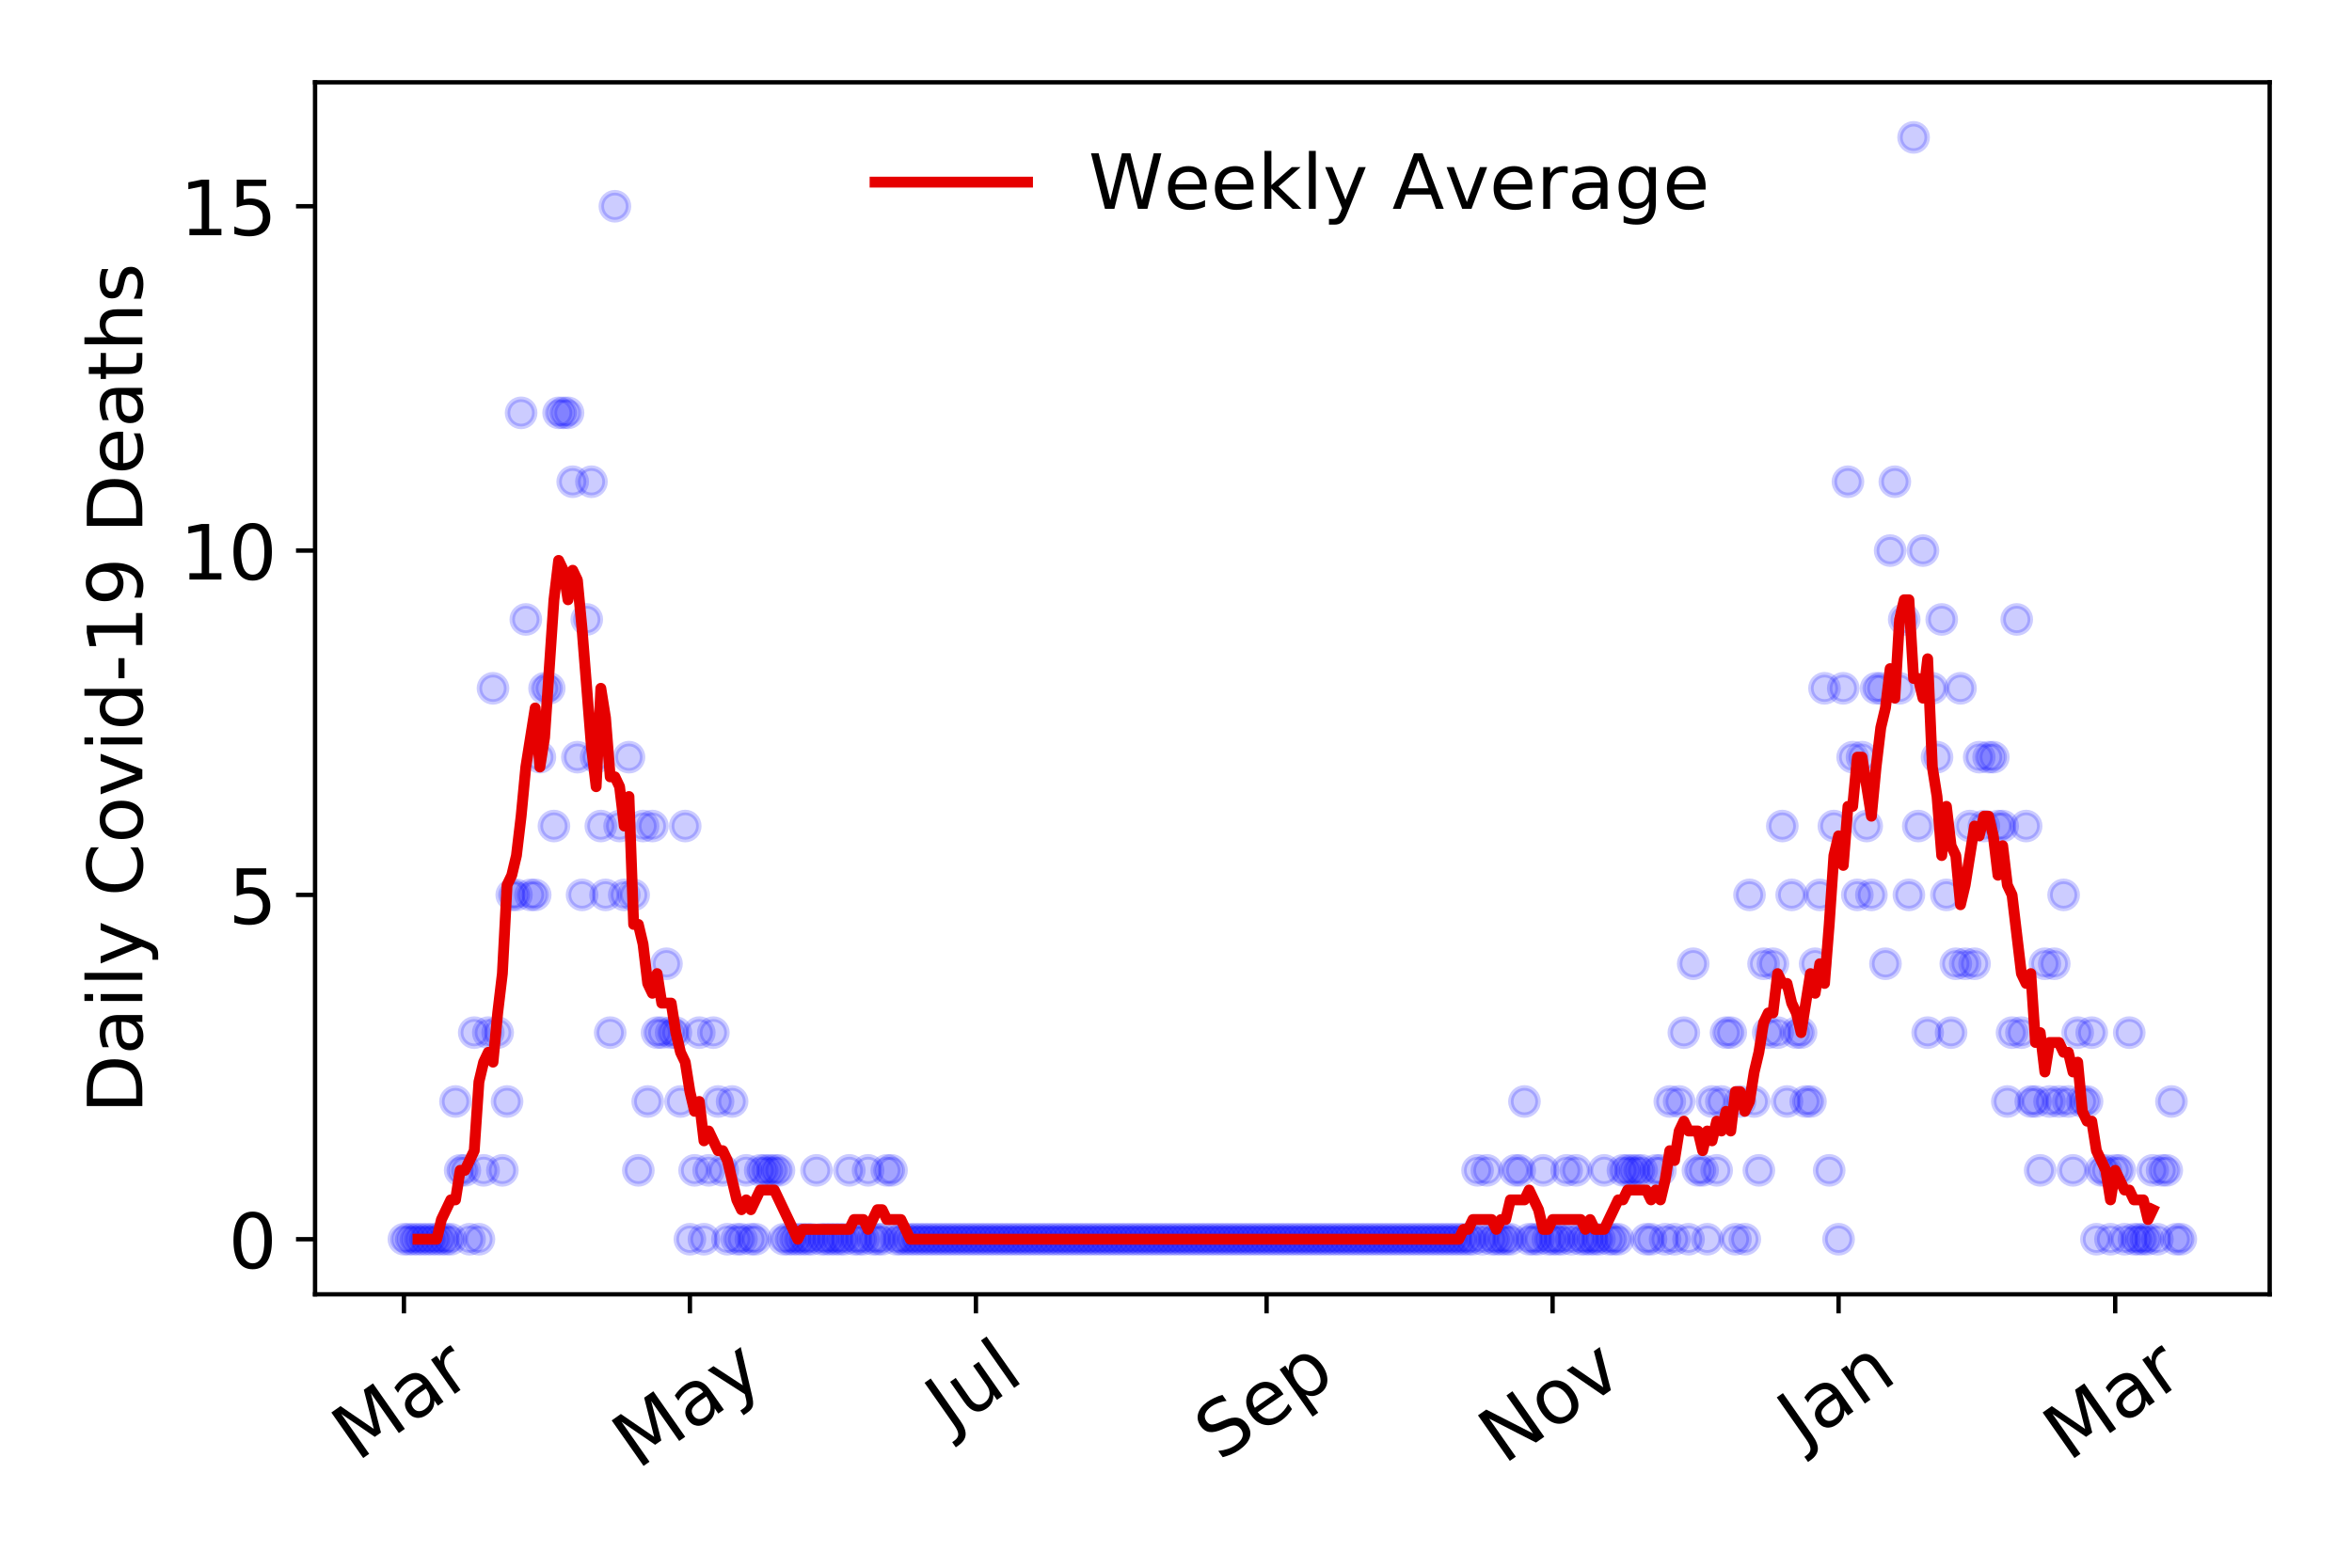 <?xml version="1.0" encoding="utf-8" standalone="no"?>
<!DOCTYPE svg PUBLIC "-//W3C//DTD SVG 1.1//EN"
  "http://www.w3.org/Graphics/SVG/1.1/DTD/svg11.dtd">
<!-- Created with matplotlib (https://matplotlib.org/) -->
<svg height="288pt" version="1.1" viewBox="0 0 432 288" width="432pt" xmlns="http://www.w3.org/2000/svg" xmlns:xlink="http://www.w3.org/1999/xlink">
 <defs>
  <style type="text/css">
*{stroke-linecap:butt;stroke-linejoin:round;}
  </style>
 </defs>
 <g id="figure_1">
  <g id="patch_1">
   <path d="M 0 288 
L 432 288 
L 432 0 
L 0 0 
z
" style="fill:#ffffff;"/>
  </g>
  <g id="axes_1">
   <g id="patch_2">
    <path d="M 57.87 237.778 
L 416.88 237.778 
L 416.88 15.12 
L 57.87 15.12 
z
" style="fill:#ffffff;"/>
   </g>
   <g id="matplotlib.axis_1">
    <g id="xtick_1">
     <g id="line2d_1">
      <defs>
       <path d="M 0 0 
L 0 3.5 
" id="mb35c4ef1e9" style="stroke:#000000;stroke-width:0.8;"/>
      </defs>
      <g>
       <use style="stroke:#000000;stroke-width:0.8;" x="74.189" xlink:href="#mb35c4ef1e9" y="237.778"/>
      </g>
     </g>
     <g id="text_1">
      <!-- Mar -->
      <defs>
       <path d="M 9.812 72.906 
L 24.516 72.906 
L 43.109 23.297 
L 61.812 72.906 
L 76.516 72.906 
L 76.516 0 
L 66.891 0 
L 66.891 64.016 
L 48.094 14.016 
L 38.188 14.016 
L 19.391 64.016 
L 19.391 0 
L 9.812 0 
z
" id="DejaVuSans-77"/>
       <path d="M 34.281 27.484 
Q 23.391 27.484 19.188 25 
Q 14.984 22.516 14.984 16.5 
Q 14.984 11.719 18.141 8.906 
Q 21.297 6.109 26.703 6.109 
Q 34.188 6.109 38.703 11.406 
Q 43.219 16.703 43.219 25.484 
L 43.219 27.484 
z
M 52.203 31.203 
L 52.203 0 
L 43.219 0 
L 43.219 8.297 
Q 40.141 3.328 35.547 0.953 
Q 30.953 -1.422 24.312 -1.422 
Q 15.922 -1.422 10.953 3.297 
Q 6 8.016 6 15.922 
Q 6 25.141 12.172 29.828 
Q 18.359 34.516 30.609 34.516 
L 43.219 34.516 
L 43.219 35.406 
Q 43.219 41.609 39.141 45 
Q 35.062 48.391 27.688 48.391 
Q 23 48.391 18.547 47.266 
Q 14.109 46.141 10.016 43.891 
L 10.016 52.203 
Q 14.938 54.109 19.578 55.047 
Q 24.219 56 28.609 56 
Q 40.484 56 46.344 49.844 
Q 52.203 43.703 52.203 31.203 
z
" id="DejaVuSans-97"/>
       <path d="M 41.109 46.297 
Q 39.594 47.172 37.812 47.578 
Q 36.031 48 33.891 48 
Q 26.266 48 22.188 43.047 
Q 18.109 38.094 18.109 28.812 
L 18.109 0 
L 9.078 0 
L 9.078 54.688 
L 18.109 54.688 
L 18.109 46.188 
Q 20.953 51.172 25.484 53.578 
Q 30.031 56 36.531 56 
Q 37.453 56 38.578 55.875 
Q 39.703 55.766 41.062 55.516 
z
" id="DejaVuSans-114"/>
      </defs>
      <g transform="translate(65.586 268.643)rotate(-35)scale(0.14 -0.14)">
       <use xlink:href="#DejaVuSans-77"/>
       <use x="86.279" xlink:href="#DejaVuSans-97"/>
       <use x="147.559" xlink:href="#DejaVuSans-114"/>
      </g>
     </g>
    </g>
    <g id="xtick_2">
     <g id="line2d_2">
      <g>
       <use style="stroke:#000000;stroke-width:0.8;" x="126.718" xlink:href="#mb35c4ef1e9" y="237.778"/>
      </g>
     </g>
     <g id="text_2">
      <!-- May -->
      <defs>
       <path d="M 32.172 -5.078 
Q 28.375 -14.844 24.75 -17.812 
Q 21.141 -20.797 15.094 -20.797 
L 7.906 -20.797 
L 7.906 -13.281 
L 13.188 -13.281 
Q 16.891 -13.281 18.938 -11.516 
Q 21 -9.766 23.484 -3.219 
L 25.094 0.875 
L 2.984 54.688 
L 12.5 54.688 
L 29.594 11.922 
L 46.688 54.688 
L 56.203 54.688 
z
" id="DejaVuSans-121"/>
      </defs>
      <g transform="translate(117.079 270.094)rotate(-35)scale(0.14 -0.14)">
       <use xlink:href="#DejaVuSans-77"/>
       <use x="86.279" xlink:href="#DejaVuSans-97"/>
       <use x="147.559" xlink:href="#DejaVuSans-121"/>
      </g>
     </g>
    </g>
    <g id="xtick_3">
     <g id="line2d_3">
      <g>
       <use style="stroke:#000000;stroke-width:0.8;" x="179.248" xlink:href="#mb35c4ef1e9" y="237.778"/>
      </g>
     </g>
     <g id="text_3">
      <!-- Jul -->
      <defs>
       <path d="M 9.812 72.906 
L 19.672 72.906 
L 19.672 5.078 
Q 19.672 -8.109 14.672 -14.062 
Q 9.672 -20.016 -1.422 -20.016 
L -5.172 -20.016 
L -5.172 -11.719 
L -2.094 -11.719 
Q 4.438 -11.719 7.125 -8.047 
Q 9.812 -4.391 9.812 5.078 
z
" id="DejaVuSans-74"/>
       <path d="M 8.5 21.578 
L 8.5 54.688 
L 17.484 54.688 
L 17.484 21.922 
Q 17.484 14.156 20.5 10.266 
Q 23.531 6.391 29.594 6.391 
Q 36.859 6.391 41.078 11.031 
Q 45.312 15.672 45.312 23.688 
L 45.312 54.688 
L 54.297 54.688 
L 54.297 0 
L 45.312 0 
L 45.312 8.406 
Q 42.047 3.422 37.719 1 
Q 33.406 -1.422 27.688 -1.422 
Q 18.266 -1.422 13.375 4.438 
Q 8.5 10.297 8.5 21.578 
z
M 31.109 56 
z
" id="DejaVuSans-117"/>
       <path d="M 9.422 75.984 
L 18.406 75.984 
L 18.406 0 
L 9.422 0 
z
" id="DejaVuSans-108"/>
      </defs>
      <g transform="translate(174.545 263.181)rotate(-35)scale(0.14 -0.14)">
       <use xlink:href="#DejaVuSans-74"/>
       <use x="29.492" xlink:href="#DejaVuSans-117"/>
       <use x="92.871" xlink:href="#DejaVuSans-108"/>
      </g>
     </g>
    </g>
    <g id="xtick_4">
     <g id="line2d_4">
      <g>
       <use style="stroke:#000000;stroke-width:0.8;" x="232.639" xlink:href="#mb35c4ef1e9" y="237.778"/>
      </g>
     </g>
     <g id="text_4">
      <!-- Sep -->
      <defs>
       <path d="M 53.516 70.516 
L 53.516 60.891 
Q 47.906 63.578 42.922 64.891 
Q 37.938 66.219 33.297 66.219 
Q 25.25 66.219 20.875 63.094 
Q 16.5 59.969 16.5 54.203 
Q 16.5 49.359 19.406 46.891 
Q 22.312 44.438 30.422 42.922 
L 36.375 41.703 
Q 47.406 39.594 52.656 34.297 
Q 57.906 29 57.906 20.125 
Q 57.906 9.516 50.797 4.047 
Q 43.703 -1.422 29.984 -1.422 
Q 24.812 -1.422 18.969 -0.25 
Q 13.141 0.922 6.891 3.219 
L 6.891 13.375 
Q 12.891 10.016 18.656 8.297 
Q 24.422 6.594 29.984 6.594 
Q 38.422 6.594 43.016 9.906 
Q 47.609 13.234 47.609 19.391 
Q 47.609 24.75 44.312 27.781 
Q 41.016 30.812 33.5 32.328 
L 27.484 33.5 
Q 16.453 35.688 11.516 40.375 
Q 6.594 45.062 6.594 53.422 
Q 6.594 63.094 13.406 68.656 
Q 20.219 74.219 32.172 74.219 
Q 37.312 74.219 42.625 73.281 
Q 47.953 72.359 53.516 70.516 
z
" id="DejaVuSans-83"/>
       <path d="M 56.203 29.594 
L 56.203 25.203 
L 14.891 25.203 
Q 15.484 15.922 20.484 11.062 
Q 25.484 6.203 34.422 6.203 
Q 39.594 6.203 44.453 7.469 
Q 49.312 8.734 54.109 11.281 
L 54.109 2.781 
Q 49.266 0.734 44.188 -0.344 
Q 39.109 -1.422 33.891 -1.422 
Q 20.797 -1.422 13.156 6.188 
Q 5.516 13.812 5.516 26.812 
Q 5.516 40.234 12.766 48.109 
Q 20.016 56 32.328 56 
Q 43.359 56 49.781 48.891 
Q 56.203 41.797 56.203 29.594 
z
M 47.219 32.234 
Q 47.125 39.594 43.094 43.984 
Q 39.062 48.391 32.422 48.391 
Q 24.906 48.391 20.391 44.141 
Q 15.875 39.891 15.188 32.172 
z
" id="DejaVuSans-101"/>
       <path d="M 18.109 8.203 
L 18.109 -20.797 
L 9.078 -20.797 
L 9.078 54.688 
L 18.109 54.688 
L 18.109 46.391 
Q 20.953 51.266 25.266 53.625 
Q 29.594 56 35.594 56 
Q 45.562 56 51.781 48.094 
Q 58.016 40.188 58.016 27.297 
Q 58.016 14.406 51.781 6.484 
Q 45.562 -1.422 35.594 -1.422 
Q 29.594 -1.422 25.266 0.953 
Q 20.953 3.328 18.109 8.203 
z
M 48.688 27.297 
Q 48.688 37.203 44.609 42.844 
Q 40.531 48.484 33.406 48.484 
Q 26.266 48.484 22.188 42.844 
Q 18.109 37.203 18.109 27.297 
Q 18.109 17.391 22.188 11.75 
Q 26.266 6.109 33.406 6.109 
Q 40.531 6.109 44.609 11.75 
Q 48.688 17.391 48.688 27.297 
z
" id="DejaVuSans-112"/>
      </defs>
      <g transform="translate(224.046 268.629)rotate(-35)scale(0.14 -0.14)">
       <use xlink:href="#DejaVuSans-83"/>
       <use x="63.477" xlink:href="#DejaVuSans-101"/>
       <use x="125" xlink:href="#DejaVuSans-112"/>
      </g>
     </g>
    </g>
    <g id="xtick_5">
     <g id="line2d_5">
      <g>
       <use style="stroke:#000000;stroke-width:0.8;" x="285.168" xlink:href="#mb35c4ef1e9" y="237.778"/>
      </g>
     </g>
     <g id="text_5">
      <!-- Nov -->
      <defs>
       <path d="M 9.812 72.906 
L 23.094 72.906 
L 55.422 11.922 
L 55.422 72.906 
L 64.984 72.906 
L 64.984 0 
L 51.703 0 
L 19.391 60.984 
L 19.391 0 
L 9.812 0 
z
" id="DejaVuSans-78"/>
       <path d="M 30.609 48.391 
Q 23.391 48.391 19.188 42.75 
Q 14.984 37.109 14.984 27.297 
Q 14.984 17.484 19.156 11.844 
Q 23.344 6.203 30.609 6.203 
Q 37.797 6.203 41.984 11.859 
Q 46.188 17.531 46.188 27.297 
Q 46.188 37.016 41.984 42.703 
Q 37.797 48.391 30.609 48.391 
z
M 30.609 56 
Q 42.328 56 49.016 48.375 
Q 55.719 40.766 55.719 27.297 
Q 55.719 13.875 49.016 6.219 
Q 42.328 -1.422 30.609 -1.422 
Q 18.844 -1.422 12.172 6.219 
Q 5.516 13.875 5.516 27.297 
Q 5.516 40.766 12.172 48.375 
Q 18.844 56 30.609 56 
z
" id="DejaVuSans-111"/>
       <path d="M 2.984 54.688 
L 12.5 54.688 
L 29.594 8.797 
L 46.688 54.688 
L 56.203 54.688 
L 35.688 0 
L 23.484 0 
z
" id="DejaVuSans-118"/>
      </defs>
      <g transform="translate(276.192 269.166)rotate(-35)scale(0.14 -0.14)">
       <use xlink:href="#DejaVuSans-78"/>
       <use x="74.805" xlink:href="#DejaVuSans-111"/>
       <use x="135.986" xlink:href="#DejaVuSans-118"/>
      </g>
     </g>
    </g>
    <g id="xtick_6">
     <g id="line2d_6">
      <g>
       <use style="stroke:#000000;stroke-width:0.8;" x="337.698" xlink:href="#mb35c4ef1e9" y="237.778"/>
      </g>
     </g>
     <g id="text_6">
      <!-- Jan -->
      <defs>
       <path d="M 54.891 33.016 
L 54.891 0 
L 45.906 0 
L 45.906 32.719 
Q 45.906 40.484 42.875 44.328 
Q 39.844 48.188 33.797 48.188 
Q 26.516 48.188 22.312 43.547 
Q 18.109 38.922 18.109 30.906 
L 18.109 0 
L 9.078 0 
L 9.078 54.688 
L 18.109 54.688 
L 18.109 46.188 
Q 21.344 51.125 25.703 53.562 
Q 30.078 56 35.797 56 
Q 45.219 56 50.047 50.172 
Q 54.891 44.344 54.891 33.016 
z
" id="DejaVuSans-110"/>
      </defs>
      <g transform="translate(331.074 265.871)rotate(-35)scale(0.14 -0.14)">
       <use xlink:href="#DejaVuSans-74"/>
       <use x="29.492" xlink:href="#DejaVuSans-97"/>
       <use x="90.771" xlink:href="#DejaVuSans-110"/>
      </g>
     </g>
    </g>
    <g id="xtick_7">
     <g id="line2d_7">
      <g>
       <use style="stroke:#000000;stroke-width:0.8;" x="388.505" xlink:href="#mb35c4ef1e9" y="237.778"/>
      </g>
     </g>
     <g id="text_7">
      <!-- Mar -->
      <g transform="translate(379.903 268.643)rotate(-35)scale(0.14 -0.14)">
       <use xlink:href="#DejaVuSans-77"/>
       <use x="86.279" xlink:href="#DejaVuSans-97"/>
       <use x="147.559" xlink:href="#DejaVuSans-114"/>
      </g>
     </g>
    </g>
   </g>
   <g id="matplotlib.axis_2">
    <g id="ytick_1">
     <g id="line2d_8">
      <defs>
       <path d="M 0 0 
L -3.5 0 
" id="ma5edd65760" style="stroke:#000000;stroke-width:0.8;"/>
      </defs>
      <g>
       <use style="stroke:#000000;stroke-width:0.8;" x="57.87" xlink:href="#ma5edd65760" y="227.657"/>
      </g>
     </g>
     <g id="text_8">
      <!-- 0 -->
      <defs>
       <path d="M 31.781 66.406 
Q 24.172 66.406 20.328 58.906 
Q 16.5 51.422 16.5 36.375 
Q 16.5 21.391 20.328 13.891 
Q 24.172 6.391 31.781 6.391 
Q 39.453 6.391 43.281 13.891 
Q 47.125 21.391 47.125 36.375 
Q 47.125 51.422 43.281 58.906 
Q 39.453 66.406 31.781 66.406 
z
M 31.781 74.219 
Q 44.047 74.219 50.516 64.516 
Q 56.984 54.828 56.984 36.375 
Q 56.984 17.969 50.516 8.266 
Q 44.047 -1.422 31.781 -1.422 
Q 19.531 -1.422 13.062 8.266 
Q 6.594 17.969 6.594 36.375 
Q 6.594 54.828 13.062 64.516 
Q 19.531 74.219 31.781 74.219 
z
" id="DejaVuSans-48"/>
      </defs>
      <g transform="translate(41.962 232.976)scale(0.14 -0.14)">
       <use xlink:href="#DejaVuSans-48"/>
      </g>
     </g>
    </g>
    <g id="ytick_2">
     <g id="line2d_9">
      <g>
       <use style="stroke:#000000;stroke-width:0.8;" x="57.87" xlink:href="#ma5edd65760" y="164.402"/>
      </g>
     </g>
     <g id="text_9">
      <!-- 5 -->
      <defs>
       <path d="M 10.797 72.906 
L 49.516 72.906 
L 49.516 64.594 
L 19.828 64.594 
L 19.828 46.734 
Q 21.969 47.469 24.109 47.828 
Q 26.266 48.188 28.422 48.188 
Q 40.625 48.188 47.75 41.5 
Q 54.891 34.812 54.891 23.391 
Q 54.891 11.625 47.562 5.094 
Q 40.234 -1.422 26.906 -1.422 
Q 22.312 -1.422 17.547 -0.641 
Q 12.797 0.141 7.719 1.703 
L 7.719 11.625 
Q 12.109 9.234 16.797 8.062 
Q 21.484 6.891 26.703 6.891 
Q 35.156 6.891 40.078 11.328 
Q 45.016 15.766 45.016 23.391 
Q 45.016 31 40.078 35.438 
Q 35.156 39.891 26.703 39.891 
Q 22.75 39.891 18.812 39.016 
Q 14.891 38.141 10.797 36.281 
z
" id="DejaVuSans-53"/>
      </defs>
      <g transform="translate(41.962 169.721)scale(0.14 -0.14)">
       <use xlink:href="#DejaVuSans-53"/>
      </g>
     </g>
    </g>
    <g id="ytick_3">
     <g id="line2d_10">
      <g>
       <use style="stroke:#000000;stroke-width:0.8;" x="57.87" xlink:href="#ma5edd65760" y="101.147"/>
      </g>
     </g>
     <g id="text_10">
      <!-- 10 -->
      <defs>
       <path d="M 12.406 8.297 
L 28.516 8.297 
L 28.516 63.922 
L 10.984 60.406 
L 10.984 69.391 
L 28.422 72.906 
L 38.281 72.906 
L 38.281 8.297 
L 54.391 8.297 
L 54.391 0 
L 12.406 0 
z
" id="DejaVuSans-49"/>
      </defs>
      <g transform="translate(33.055 106.466)scale(0.14 -0.14)">
       <use xlink:href="#DejaVuSans-49"/>
       <use x="63.623" xlink:href="#DejaVuSans-48"/>
      </g>
     </g>
    </g>
    <g id="ytick_4">
     <g id="line2d_11">
      <g>
       <use style="stroke:#000000;stroke-width:0.8;" x="57.87" xlink:href="#ma5edd65760" y="37.892"/>
      </g>
     </g>
     <g id="text_11">
      <!-- 15 -->
      <g transform="translate(33.055 43.211)scale(0.14 -0.14)">
       <use xlink:href="#DejaVuSans-49"/>
       <use x="63.623" xlink:href="#DejaVuSans-53"/>
      </g>
     </g>
    </g>
    <g id="text_12">
     <!-- Daily Covid-19 Deaths -->
     <defs>
      <path d="M 19.672 64.797 
L 19.672 8.109 
L 31.594 8.109 
Q 46.688 8.109 53.688 14.938 
Q 60.688 21.781 60.688 36.531 
Q 60.688 51.172 53.688 57.984 
Q 46.688 64.797 31.594 64.797 
z
M 9.812 72.906 
L 30.078 72.906 
Q 51.266 72.906 61.172 64.094 
Q 71.094 55.281 71.094 36.531 
Q 71.094 17.672 61.125 8.828 
Q 51.172 0 30.078 0 
L 9.812 0 
z
" id="DejaVuSans-68"/>
      <path d="M 9.422 54.688 
L 18.406 54.688 
L 18.406 0 
L 9.422 0 
z
M 9.422 75.984 
L 18.406 75.984 
L 18.406 64.594 
L 9.422 64.594 
z
" id="DejaVuSans-105"/>
      <path id="DejaVuSans-32"/>
      <path d="M 64.406 67.281 
L 64.406 56.891 
Q 59.422 61.531 53.781 63.812 
Q 48.141 66.109 41.797 66.109 
Q 29.297 66.109 22.656 58.469 
Q 16.016 50.828 16.016 36.375 
Q 16.016 21.969 22.656 14.328 
Q 29.297 6.688 41.797 6.688 
Q 48.141 6.688 53.781 8.984 
Q 59.422 11.281 64.406 15.922 
L 64.406 5.609 
Q 59.234 2.094 53.438 0.328 
Q 47.656 -1.422 41.219 -1.422 
Q 24.656 -1.422 15.125 8.703 
Q 5.609 18.844 5.609 36.375 
Q 5.609 53.953 15.125 64.078 
Q 24.656 74.219 41.219 74.219 
Q 47.75 74.219 53.531 72.484 
Q 59.328 70.75 64.406 67.281 
z
" id="DejaVuSans-67"/>
      <path d="M 45.406 46.391 
L 45.406 75.984 
L 54.391 75.984 
L 54.391 0 
L 45.406 0 
L 45.406 8.203 
Q 42.578 3.328 38.25 0.953 
Q 33.938 -1.422 27.875 -1.422 
Q 17.969 -1.422 11.734 6.484 
Q 5.516 14.406 5.516 27.297 
Q 5.516 40.188 11.734 48.094 
Q 17.969 56 27.875 56 
Q 33.938 56 38.25 53.625 
Q 42.578 51.266 45.406 46.391 
z
M 14.797 27.297 
Q 14.797 17.391 18.875 11.75 
Q 22.953 6.109 30.078 6.109 
Q 37.203 6.109 41.297 11.75 
Q 45.406 17.391 45.406 27.297 
Q 45.406 37.203 41.297 42.844 
Q 37.203 48.484 30.078 48.484 
Q 22.953 48.484 18.875 42.844 
Q 14.797 37.203 14.797 27.297 
z
" id="DejaVuSans-100"/>
      <path d="M 4.891 31.391 
L 31.203 31.391 
L 31.203 23.391 
L 4.891 23.391 
z
" id="DejaVuSans-45"/>
      <path d="M 10.984 1.516 
L 10.984 10.5 
Q 14.703 8.734 18.5 7.812 
Q 22.312 6.891 25.984 6.891 
Q 35.75 6.891 40.891 13.453 
Q 46.047 20.016 46.781 33.406 
Q 43.953 29.203 39.594 26.953 
Q 35.25 24.703 29.984 24.703 
Q 19.047 24.703 12.672 31.312 
Q 6.297 37.938 6.297 49.422 
Q 6.297 60.641 12.938 67.422 
Q 19.578 74.219 30.609 74.219 
Q 43.266 74.219 49.922 64.516 
Q 56.594 54.828 56.594 36.375 
Q 56.594 19.141 48.406 8.859 
Q 40.234 -1.422 26.422 -1.422 
Q 22.703 -1.422 18.891 -0.688 
Q 15.094 0.047 10.984 1.516 
z
M 30.609 32.422 
Q 37.25 32.422 41.125 36.953 
Q 45.016 41.5 45.016 49.422 
Q 45.016 57.281 41.125 61.844 
Q 37.25 66.406 30.609 66.406 
Q 23.969 66.406 20.094 61.844 
Q 16.219 57.281 16.219 49.422 
Q 16.219 41.5 20.094 36.953 
Q 23.969 32.422 30.609 32.422 
z
" id="DejaVuSans-57"/>
      <path d="M 18.312 70.219 
L 18.312 54.688 
L 36.812 54.688 
L 36.812 47.703 
L 18.312 47.703 
L 18.312 18.016 
Q 18.312 11.328 20.141 9.422 
Q 21.969 7.516 27.594 7.516 
L 36.812 7.516 
L 36.812 0 
L 27.594 0 
Q 17.188 0 13.234 3.875 
Q 9.281 7.766 9.281 18.016 
L 9.281 47.703 
L 2.688 47.703 
L 2.688 54.688 
L 9.281 54.688 
L 9.281 70.219 
z
" id="DejaVuSans-116"/>
      <path d="M 54.891 33.016 
L 54.891 0 
L 45.906 0 
L 45.906 32.719 
Q 45.906 40.484 42.875 44.328 
Q 39.844 48.188 33.797 48.188 
Q 26.516 48.188 22.312 43.547 
Q 18.109 38.922 18.109 30.906 
L 18.109 0 
L 9.078 0 
L 9.078 75.984 
L 18.109 75.984 
L 18.109 46.188 
Q 21.344 51.125 25.703 53.562 
Q 30.078 56 35.797 56 
Q 45.219 56 50.047 50.172 
Q 54.891 44.344 54.891 33.016 
z
" id="DejaVuSans-104"/>
      <path d="M 44.281 53.078 
L 44.281 44.578 
Q 40.484 46.531 36.375 47.5 
Q 32.281 48.484 27.875 48.484 
Q 21.188 48.484 17.844 46.438 
Q 14.5 44.391 14.5 40.281 
Q 14.5 37.156 16.891 35.375 
Q 19.281 33.594 26.516 31.984 
L 29.594 31.297 
Q 39.156 29.25 43.188 25.516 
Q 47.219 21.781 47.219 15.094 
Q 47.219 7.469 41.188 3.016 
Q 35.156 -1.422 24.609 -1.422 
Q 20.219 -1.422 15.453 -0.562 
Q 10.688 0.297 5.422 2 
L 5.422 11.281 
Q 10.406 8.688 15.234 7.391 
Q 20.062 6.109 24.812 6.109 
Q 31.156 6.109 34.562 8.281 
Q 37.984 10.453 37.984 14.406 
Q 37.984 18.062 35.516 20.016 
Q 33.062 21.969 24.703 23.781 
L 21.578 24.516 
Q 13.234 26.266 9.516 29.906 
Q 5.812 33.547 5.812 39.891 
Q 5.812 47.609 11.281 51.797 
Q 16.75 56 26.812 56 
Q 31.781 56 36.172 55.266 
Q 40.578 54.547 44.281 53.078 
z
" id="DejaVuSans-115"/>
     </defs>
     <g transform="translate(26.143 204.56)rotate(-90)scale(0.14 -0.14)">
      <use xlink:href="#DejaVuSans-68"/>
      <use x="77.002" xlink:href="#DejaVuSans-97"/>
      <use x="138.281" xlink:href="#DejaVuSans-105"/>
      <use x="166.064" xlink:href="#DejaVuSans-108"/>
      <use x="193.848" xlink:href="#DejaVuSans-121"/>
      <use x="253.027" xlink:href="#DejaVuSans-32"/>
      <use x="284.814" xlink:href="#DejaVuSans-67"/>
      <use x="354.639" xlink:href="#DejaVuSans-111"/>
      <use x="415.82" xlink:href="#DejaVuSans-118"/>
      <use x="475" xlink:href="#DejaVuSans-105"/>
      <use x="502.783" xlink:href="#DejaVuSans-100"/>
      <use x="566.26" xlink:href="#DejaVuSans-45"/>
      <use x="602.344" xlink:href="#DejaVuSans-49"/>
      <use x="665.967" xlink:href="#DejaVuSans-57"/>
      <use x="729.59" xlink:href="#DejaVuSans-32"/>
      <use x="761.377" xlink:href="#DejaVuSans-68"/>
      <use x="838.379" xlink:href="#DejaVuSans-101"/>
      <use x="899.902" xlink:href="#DejaVuSans-97"/>
      <use x="961.182" xlink:href="#DejaVuSans-116"/>
      <use x="1000.391" xlink:href="#DejaVuSans-104"/>
      <use x="1063.77" xlink:href="#DejaVuSans-115"/>
     </g>
    </g>
   </g>
   <g id="line2d_12">
    <defs>
     <path d="M 0 2.5 
C 0.663 2.5 1.299 2.237 1.768 1.768 
C 2.237 1.299 2.5 0.663 2.5 0 
C 2.5 -0.663 2.237 -1.299 1.768 -1.768 
C 1.299 -2.237 0.663 -2.5 0 -2.5 
C -0.663 -2.5 -1.299 -2.237 -1.768 -1.768 
C -2.237 -1.299 -2.5 -0.663 -2.5 0 
C -2.5 0.663 -2.237 1.299 -1.768 1.768 
C -1.299 2.237 -0.663 2.5 0 2.5 
z
" id="m99cd0511fd" style="stroke:#0000ff;stroke-opacity:0.2;"/>
    </defs>
    <g clip-path="url(#pdf2240ec45)">
     <use style="fill:#0000ff;fill-opacity:0.2;stroke:#0000ff;stroke-opacity:0.2;" x="74.189" xlink:href="#m99cd0511fd" y="227.657"/>
     <use style="fill:#0000ff;fill-opacity:0.2;stroke:#0000ff;stroke-opacity:0.2;" x="75.05" xlink:href="#m99cd0511fd" y="227.657"/>
     <use style="fill:#0000ff;fill-opacity:0.2;stroke:#0000ff;stroke-opacity:0.2;" x="75.911" xlink:href="#m99cd0511fd" y="227.657"/>
     <use style="fill:#0000ff;fill-opacity:0.2;stroke:#0000ff;stroke-opacity:0.2;" x="76.772" xlink:href="#m99cd0511fd" y="227.657"/>
     <use style="fill:#0000ff;fill-opacity:0.2;stroke:#0000ff;stroke-opacity:0.2;" x="77.633" xlink:href="#m99cd0511fd" y="227.657"/>
     <use style="fill:#0000ff;fill-opacity:0.2;stroke:#0000ff;stroke-opacity:0.2;" x="78.494" xlink:href="#m99cd0511fd" y="227.657"/>
     <use style="fill:#0000ff;fill-opacity:0.2;stroke:#0000ff;stroke-opacity:0.2;" x="79.355" xlink:href="#m99cd0511fd" y="227.657"/>
     <use style="fill:#0000ff;fill-opacity:0.2;stroke:#0000ff;stroke-opacity:0.2;" x="80.217" xlink:href="#m99cd0511fd" y="227.657"/>
     <use style="fill:#0000ff;fill-opacity:0.2;stroke:#0000ff;stroke-opacity:0.2;" x="81.078" xlink:href="#m99cd0511fd" y="227.657"/>
     <use style="fill:#0000ff;fill-opacity:0.2;stroke:#0000ff;stroke-opacity:0.2;" x="81.939" xlink:href="#m99cd0511fd" y="227.657"/>
     <use style="fill:#0000ff;fill-opacity:0.2;stroke:#0000ff;stroke-opacity:0.2;" x="82.8" xlink:href="#m99cd0511fd" y="227.657"/>
     <use style="fill:#0000ff;fill-opacity:0.2;stroke:#0000ff;stroke-opacity:0.2;" x="83.661" xlink:href="#m99cd0511fd" y="202.355"/>
     <use style="fill:#0000ff;fill-opacity:0.2;stroke:#0000ff;stroke-opacity:0.2;" x="84.522" xlink:href="#m99cd0511fd" y="215.006"/>
     <use style="fill:#0000ff;fill-opacity:0.2;stroke:#0000ff;stroke-opacity:0.2;" x="85.383" xlink:href="#m99cd0511fd" y="215.006"/>
     <use style="fill:#0000ff;fill-opacity:0.2;stroke:#0000ff;stroke-opacity:0.2;" x="86.245" xlink:href="#m99cd0511fd" y="227.657"/>
     <use style="fill:#0000ff;fill-opacity:0.2;stroke:#0000ff;stroke-opacity:0.2;" x="87.106" xlink:href="#m99cd0511fd" y="189.704"/>
     <use style="fill:#0000ff;fill-opacity:0.2;stroke:#0000ff;stroke-opacity:0.2;" x="87.967" xlink:href="#m99cd0511fd" y="227.657"/>
     <use style="fill:#0000ff;fill-opacity:0.2;stroke:#0000ff;stroke-opacity:0.2;" x="88.828" xlink:href="#m99cd0511fd" y="215.006"/>
     <use style="fill:#0000ff;fill-opacity:0.2;stroke:#0000ff;stroke-opacity:0.2;" x="89.689" xlink:href="#m99cd0511fd" y="189.704"/>
     <use style="fill:#0000ff;fill-opacity:0.2;stroke:#0000ff;stroke-opacity:0.2;" x="90.55" xlink:href="#m99cd0511fd" y="126.449"/>
     <use style="fill:#0000ff;fill-opacity:0.2;stroke:#0000ff;stroke-opacity:0.2;" x="91.411" xlink:href="#m99cd0511fd" y="189.704"/>
     <use style="fill:#0000ff;fill-opacity:0.2;stroke:#0000ff;stroke-opacity:0.2;" x="92.273" xlink:href="#m99cd0511fd" y="215.006"/>
     <use style="fill:#0000ff;fill-opacity:0.2;stroke:#0000ff;stroke-opacity:0.2;" x="93.134" xlink:href="#m99cd0511fd" y="202.355"/>
     <use style="fill:#0000ff;fill-opacity:0.2;stroke:#0000ff;stroke-opacity:0.2;" x="93.995" xlink:href="#m99cd0511fd" y="164.402"/>
     <use style="fill:#0000ff;fill-opacity:0.2;stroke:#0000ff;stroke-opacity:0.2;" x="94.856" xlink:href="#m99cd0511fd" y="164.402"/>
     <use style="fill:#0000ff;fill-opacity:0.2;stroke:#0000ff;stroke-opacity:0.2;" x="95.717" xlink:href="#m99cd0511fd" y="75.845"/>
     <use style="fill:#0000ff;fill-opacity:0.2;stroke:#0000ff;stroke-opacity:0.2;" x="96.578" xlink:href="#m99cd0511fd" y="113.798"/>
     <use style="fill:#0000ff;fill-opacity:0.2;stroke:#0000ff;stroke-opacity:0.2;" x="97.439" xlink:href="#m99cd0511fd" y="164.402"/>
     <use style="fill:#0000ff;fill-opacity:0.2;stroke:#0000ff;stroke-opacity:0.2;" x="98.301" xlink:href="#m99cd0511fd" y="164.402"/>
     <use style="fill:#0000ff;fill-opacity:0.2;stroke:#0000ff;stroke-opacity:0.2;" x="99.162" xlink:href="#m99cd0511fd" y="139.1"/>
     <use style="fill:#0000ff;fill-opacity:0.2;stroke:#0000ff;stroke-opacity:0.2;" x="100.023" xlink:href="#m99cd0511fd" y="126.449"/>
     <use style="fill:#0000ff;fill-opacity:0.2;stroke:#0000ff;stroke-opacity:0.2;" x="100.884" xlink:href="#m99cd0511fd" y="126.449"/>
     <use style="fill:#0000ff;fill-opacity:0.2;stroke:#0000ff;stroke-opacity:0.2;" x="101.745" xlink:href="#m99cd0511fd" y="151.751"/>
     <use style="fill:#0000ff;fill-opacity:0.2;stroke:#0000ff;stroke-opacity:0.2;" x="102.606" xlink:href="#m99cd0511fd" y="75.845"/>
     <use style="fill:#0000ff;fill-opacity:0.2;stroke:#0000ff;stroke-opacity:0.2;" x="103.467" xlink:href="#m99cd0511fd" y="75.845"/>
     <use style="fill:#0000ff;fill-opacity:0.2;stroke:#0000ff;stroke-opacity:0.2;" x="104.329" xlink:href="#m99cd0511fd" y="75.845"/>
     <use style="fill:#0000ff;fill-opacity:0.2;stroke:#0000ff;stroke-opacity:0.2;" x="105.19" xlink:href="#m99cd0511fd" y="88.496"/>
     <use style="fill:#0000ff;fill-opacity:0.2;stroke:#0000ff;stroke-opacity:0.2;" x="106.051" xlink:href="#m99cd0511fd" y="139.1"/>
     <use style="fill:#0000ff;fill-opacity:0.2;stroke:#0000ff;stroke-opacity:0.2;" x="106.912" xlink:href="#m99cd0511fd" y="164.402"/>
     <use style="fill:#0000ff;fill-opacity:0.2;stroke:#0000ff;stroke-opacity:0.2;" x="107.773" xlink:href="#m99cd0511fd" y="113.798"/>
     <use style="fill:#0000ff;fill-opacity:0.2;stroke:#0000ff;stroke-opacity:0.2;" x="108.634" xlink:href="#m99cd0511fd" y="88.496"/>
     <use style="fill:#0000ff;fill-opacity:0.2;stroke:#0000ff;stroke-opacity:0.2;" x="109.495" xlink:href="#m99cd0511fd" y="139.1"/>
     <use style="fill:#0000ff;fill-opacity:0.2;stroke:#0000ff;stroke-opacity:0.2;" x="110.357" xlink:href="#m99cd0511fd" y="151.751"/>
     <use style="fill:#0000ff;fill-opacity:0.2;stroke:#0000ff;stroke-opacity:0.2;" x="111.218" xlink:href="#m99cd0511fd" y="164.402"/>
     <use style="fill:#0000ff;fill-opacity:0.2;stroke:#0000ff;stroke-opacity:0.2;" x="112.079" xlink:href="#m99cd0511fd" y="189.704"/>
     <use style="fill:#0000ff;fill-opacity:0.2;stroke:#0000ff;stroke-opacity:0.2;" x="112.94" xlink:href="#m99cd0511fd" y="37.892"/>
     <use style="fill:#0000ff;fill-opacity:0.2;stroke:#0000ff;stroke-opacity:0.2;" x="113.801" xlink:href="#m99cd0511fd" y="151.751"/>
     <use style="fill:#0000ff;fill-opacity:0.2;stroke:#0000ff;stroke-opacity:0.2;" x="114.662" xlink:href="#m99cd0511fd" y="164.402"/>
     <use style="fill:#0000ff;fill-opacity:0.2;stroke:#0000ff;stroke-opacity:0.2;" x="115.523" xlink:href="#m99cd0511fd" y="139.1"/>
     <use style="fill:#0000ff;fill-opacity:0.2;stroke:#0000ff;stroke-opacity:0.2;" x="116.385" xlink:href="#m99cd0511fd" y="164.402"/>
     <use style="fill:#0000ff;fill-opacity:0.2;stroke:#0000ff;stroke-opacity:0.2;" x="117.246" xlink:href="#m99cd0511fd" y="215.006"/>
     <use style="fill:#0000ff;fill-opacity:0.2;stroke:#0000ff;stroke-opacity:0.2;" x="118.107" xlink:href="#m99cd0511fd" y="151.751"/>
     <use style="fill:#0000ff;fill-opacity:0.2;stroke:#0000ff;stroke-opacity:0.2;" x="118.968" xlink:href="#m99cd0511fd" y="202.355"/>
     <use style="fill:#0000ff;fill-opacity:0.2;stroke:#0000ff;stroke-opacity:0.2;" x="119.829" xlink:href="#m99cd0511fd" y="151.751"/>
     <use style="fill:#0000ff;fill-opacity:0.2;stroke:#0000ff;stroke-opacity:0.2;" x="120.69" xlink:href="#m99cd0511fd" y="189.704"/>
     <use style="fill:#0000ff;fill-opacity:0.2;stroke:#0000ff;stroke-opacity:0.2;" x="121.551" xlink:href="#m99cd0511fd" y="189.704"/>
     <use style="fill:#0000ff;fill-opacity:0.2;stroke:#0000ff;stroke-opacity:0.2;" x="122.413" xlink:href="#m99cd0511fd" y="177.053"/>
     <use style="fill:#0000ff;fill-opacity:0.2;stroke:#0000ff;stroke-opacity:0.2;" x="123.274" xlink:href="#m99cd0511fd" y="189.704"/>
     <use style="fill:#0000ff;fill-opacity:0.2;stroke:#0000ff;stroke-opacity:0.2;" x="124.135" xlink:href="#m99cd0511fd" y="189.704"/>
     <use style="fill:#0000ff;fill-opacity:0.2;stroke:#0000ff;stroke-opacity:0.2;" x="124.996" xlink:href="#m99cd0511fd" y="202.355"/>
     <use style="fill:#0000ff;fill-opacity:0.2;stroke:#0000ff;stroke-opacity:0.2;" x="125.857" xlink:href="#m99cd0511fd" y="151.751"/>
     <use style="fill:#0000ff;fill-opacity:0.2;stroke:#0000ff;stroke-opacity:0.2;" x="126.718" xlink:href="#m99cd0511fd" y="227.657"/>
     <use style="fill:#0000ff;fill-opacity:0.2;stroke:#0000ff;stroke-opacity:0.2;" x="127.579" xlink:href="#m99cd0511fd" y="215.006"/>
     <use style="fill:#0000ff;fill-opacity:0.2;stroke:#0000ff;stroke-opacity:0.2;" x="128.441" xlink:href="#m99cd0511fd" y="189.704"/>
     <use style="fill:#0000ff;fill-opacity:0.2;stroke:#0000ff;stroke-opacity:0.2;" x="129.302" xlink:href="#m99cd0511fd" y="227.657"/>
     <use style="fill:#0000ff;fill-opacity:0.2;stroke:#0000ff;stroke-opacity:0.2;" x="130.163" xlink:href="#m99cd0511fd" y="215.006"/>
     <use style="fill:#0000ff;fill-opacity:0.2;stroke:#0000ff;stroke-opacity:0.2;" x="131.024" xlink:href="#m99cd0511fd" y="189.704"/>
     <use style="fill:#0000ff;fill-opacity:0.2;stroke:#0000ff;stroke-opacity:0.2;" x="131.885" xlink:href="#m99cd0511fd" y="202.355"/>
     <use style="fill:#0000ff;fill-opacity:0.2;stroke:#0000ff;stroke-opacity:0.2;" x="132.746" xlink:href="#m99cd0511fd" y="215.006"/>
     <use style="fill:#0000ff;fill-opacity:0.2;stroke:#0000ff;stroke-opacity:0.2;" x="133.607" xlink:href="#m99cd0511fd" y="227.657"/>
     <use style="fill:#0000ff;fill-opacity:0.2;stroke:#0000ff;stroke-opacity:0.2;" x="134.469" xlink:href="#m99cd0511fd" y="202.355"/>
     <use style="fill:#0000ff;fill-opacity:0.2;stroke:#0000ff;stroke-opacity:0.2;" x="135.33" xlink:href="#m99cd0511fd" y="227.657"/>
     <use style="fill:#0000ff;fill-opacity:0.2;stroke:#0000ff;stroke-opacity:0.2;" x="136.191" xlink:href="#m99cd0511fd" y="227.657"/>
     <use style="fill:#0000ff;fill-opacity:0.2;stroke:#0000ff;stroke-opacity:0.2;" x="137.052" xlink:href="#m99cd0511fd" y="215.006"/>
     <use style="fill:#0000ff;fill-opacity:0.2;stroke:#0000ff;stroke-opacity:0.2;" x="137.913" xlink:href="#m99cd0511fd" y="227.657"/>
     <use style="fill:#0000ff;fill-opacity:0.2;stroke:#0000ff;stroke-opacity:0.2;" x="138.774" xlink:href="#m99cd0511fd" y="227.657"/>
     <use style="fill:#0000ff;fill-opacity:0.2;stroke:#0000ff;stroke-opacity:0.2;" x="139.635" xlink:href="#m99cd0511fd" y="215.006"/>
     <use style="fill:#0000ff;fill-opacity:0.2;stroke:#0000ff;stroke-opacity:0.2;" x="140.497" xlink:href="#m99cd0511fd" y="215.006"/>
     <use style="fill:#0000ff;fill-opacity:0.2;stroke:#0000ff;stroke-opacity:0.2;" x="141.358" xlink:href="#m99cd0511fd" y="215.006"/>
     <use style="fill:#0000ff;fill-opacity:0.2;stroke:#0000ff;stroke-opacity:0.2;" x="142.219" xlink:href="#m99cd0511fd" y="215.006"/>
     <use style="fill:#0000ff;fill-opacity:0.2;stroke:#0000ff;stroke-opacity:0.2;" x="143.08" xlink:href="#m99cd0511fd" y="215.006"/>
     <use style="fill:#0000ff;fill-opacity:0.2;stroke:#0000ff;stroke-opacity:0.2;" x="143.941" xlink:href="#m99cd0511fd" y="227.657"/>
     <use style="fill:#0000ff;fill-opacity:0.2;stroke:#0000ff;stroke-opacity:0.2;" x="144.802" xlink:href="#m99cd0511fd" y="227.657"/>
     <use style="fill:#0000ff;fill-opacity:0.2;stroke:#0000ff;stroke-opacity:0.2;" x="145.663" xlink:href="#m99cd0511fd" y="227.657"/>
     <use style="fill:#0000ff;fill-opacity:0.2;stroke:#0000ff;stroke-opacity:0.2;" x="146.525" xlink:href="#m99cd0511fd" y="227.657"/>
     <use style="fill:#0000ff;fill-opacity:0.2;stroke:#0000ff;stroke-opacity:0.2;" x="147.386" xlink:href="#m99cd0511fd" y="227.657"/>
     <use style="fill:#0000ff;fill-opacity:0.2;stroke:#0000ff;stroke-opacity:0.2;" x="148.247" xlink:href="#m99cd0511fd" y="227.657"/>
     <use style="fill:#0000ff;fill-opacity:0.2;stroke:#0000ff;stroke-opacity:0.2;" x="149.108" xlink:href="#m99cd0511fd" y="227.657"/>
     <use style="fill:#0000ff;fill-opacity:0.2;stroke:#0000ff;stroke-opacity:0.2;" x="149.969" xlink:href="#m99cd0511fd" y="215.006"/>
     <use style="fill:#0000ff;fill-opacity:0.2;stroke:#0000ff;stroke-opacity:0.2;" x="150.83" xlink:href="#m99cd0511fd" y="227.657"/>
     <use style="fill:#0000ff;fill-opacity:0.2;stroke:#0000ff;stroke-opacity:0.2;" x="151.691" xlink:href="#m99cd0511fd" y="227.657"/>
     <use style="fill:#0000ff;fill-opacity:0.2;stroke:#0000ff;stroke-opacity:0.2;" x="152.553" xlink:href="#m99cd0511fd" y="227.657"/>
     <use style="fill:#0000ff;fill-opacity:0.2;stroke:#0000ff;stroke-opacity:0.2;" x="153.414" xlink:href="#m99cd0511fd" y="227.657"/>
     <use style="fill:#0000ff;fill-opacity:0.2;stroke:#0000ff;stroke-opacity:0.2;" x="154.275" xlink:href="#m99cd0511fd" y="227.657"/>
     <use style="fill:#0000ff;fill-opacity:0.2;stroke:#0000ff;stroke-opacity:0.2;" x="155.136" xlink:href="#m99cd0511fd" y="227.657"/>
     <use style="fill:#0000ff;fill-opacity:0.2;stroke:#0000ff;stroke-opacity:0.2;" x="155.997" xlink:href="#m99cd0511fd" y="215.006"/>
     <use style="fill:#0000ff;fill-opacity:0.2;stroke:#0000ff;stroke-opacity:0.2;" x="156.858" xlink:href="#m99cd0511fd" y="227.657"/>
     <use style="fill:#0000ff;fill-opacity:0.2;stroke:#0000ff;stroke-opacity:0.2;" x="157.719" xlink:href="#m99cd0511fd" y="227.657"/>
     <use style="fill:#0000ff;fill-opacity:0.2;stroke:#0000ff;stroke-opacity:0.2;" x="158.581" xlink:href="#m99cd0511fd" y="227.657"/>
     <use style="fill:#0000ff;fill-opacity:0.2;stroke:#0000ff;stroke-opacity:0.2;" x="159.442" xlink:href="#m99cd0511fd" y="215.006"/>
     <use style="fill:#0000ff;fill-opacity:0.2;stroke:#0000ff;stroke-opacity:0.2;" x="160.303" xlink:href="#m99cd0511fd" y="227.657"/>
     <use style="fill:#0000ff;fill-opacity:0.2;stroke:#0000ff;stroke-opacity:0.2;" x="161.164" xlink:href="#m99cd0511fd" y="227.657"/>
     <use style="fill:#0000ff;fill-opacity:0.2;stroke:#0000ff;stroke-opacity:0.2;" x="162.025" xlink:href="#m99cd0511fd" y="227.657"/>
     <use style="fill:#0000ff;fill-opacity:0.2;stroke:#0000ff;stroke-opacity:0.2;" x="162.886" xlink:href="#m99cd0511fd" y="215.006"/>
     <use style="fill:#0000ff;fill-opacity:0.2;stroke:#0000ff;stroke-opacity:0.2;" x="163.747" xlink:href="#m99cd0511fd" y="215.006"/>
     <use style="fill:#0000ff;fill-opacity:0.2;stroke:#0000ff;stroke-opacity:0.2;" x="164.609" xlink:href="#m99cd0511fd" y="227.657"/>
     <use style="fill:#0000ff;fill-opacity:0.2;stroke:#0000ff;stroke-opacity:0.2;" x="165.47" xlink:href="#m99cd0511fd" y="227.657"/>
     <use style="fill:#0000ff;fill-opacity:0.2;stroke:#0000ff;stroke-opacity:0.2;" x="166.331" xlink:href="#m99cd0511fd" y="227.657"/>
     <use style="fill:#0000ff;fill-opacity:0.2;stroke:#0000ff;stroke-opacity:0.2;" x="167.192" xlink:href="#m99cd0511fd" y="227.657"/>
     <use style="fill:#0000ff;fill-opacity:0.2;stroke:#0000ff;stroke-opacity:0.2;" x="168.053" xlink:href="#m99cd0511fd" y="227.657"/>
     <use style="fill:#0000ff;fill-opacity:0.2;stroke:#0000ff;stroke-opacity:0.2;" x="168.914" xlink:href="#m99cd0511fd" y="227.657"/>
     <use style="fill:#0000ff;fill-opacity:0.2;stroke:#0000ff;stroke-opacity:0.2;" x="169.775" xlink:href="#m99cd0511fd" y="227.657"/>
     <use style="fill:#0000ff;fill-opacity:0.2;stroke:#0000ff;stroke-opacity:0.2;" x="170.637" xlink:href="#m99cd0511fd" y="227.657"/>
     <use style="fill:#0000ff;fill-opacity:0.2;stroke:#0000ff;stroke-opacity:0.2;" x="171.498" xlink:href="#m99cd0511fd" y="227.657"/>
     <use style="fill:#0000ff;fill-opacity:0.2;stroke:#0000ff;stroke-opacity:0.2;" x="172.359" xlink:href="#m99cd0511fd" y="227.657"/>
     <use style="fill:#0000ff;fill-opacity:0.2;stroke:#0000ff;stroke-opacity:0.2;" x="173.22" xlink:href="#m99cd0511fd" y="227.657"/>
     <use style="fill:#0000ff;fill-opacity:0.2;stroke:#0000ff;stroke-opacity:0.2;" x="174.081" xlink:href="#m99cd0511fd" y="227.657"/>
     <use style="fill:#0000ff;fill-opacity:0.2;stroke:#0000ff;stroke-opacity:0.2;" x="174.942" xlink:href="#m99cd0511fd" y="227.657"/>
     <use style="fill:#0000ff;fill-opacity:0.2;stroke:#0000ff;stroke-opacity:0.2;" x="175.803" xlink:href="#m99cd0511fd" y="227.657"/>
     <use style="fill:#0000ff;fill-opacity:0.2;stroke:#0000ff;stroke-opacity:0.2;" x="176.665" xlink:href="#m99cd0511fd" y="227.657"/>
     <use style="fill:#0000ff;fill-opacity:0.2;stroke:#0000ff;stroke-opacity:0.2;" x="177.526" xlink:href="#m99cd0511fd" y="227.657"/>
     <use style="fill:#0000ff;fill-opacity:0.2;stroke:#0000ff;stroke-opacity:0.2;" x="178.387" xlink:href="#m99cd0511fd" y="227.657"/>
     <use style="fill:#0000ff;fill-opacity:0.2;stroke:#0000ff;stroke-opacity:0.2;" x="179.248" xlink:href="#m99cd0511fd" y="227.657"/>
     <use style="fill:#0000ff;fill-opacity:0.2;stroke:#0000ff;stroke-opacity:0.2;" x="180.109" xlink:href="#m99cd0511fd" y="227.657"/>
     <use style="fill:#0000ff;fill-opacity:0.2;stroke:#0000ff;stroke-opacity:0.2;" x="180.97" xlink:href="#m99cd0511fd" y="227.657"/>
     <use style="fill:#0000ff;fill-opacity:0.2;stroke:#0000ff;stroke-opacity:0.2;" x="181.831" xlink:href="#m99cd0511fd" y="227.657"/>
     <use style="fill:#0000ff;fill-opacity:0.2;stroke:#0000ff;stroke-opacity:0.2;" x="182.692" xlink:href="#m99cd0511fd" y="227.657"/>
     <use style="fill:#0000ff;fill-opacity:0.2;stroke:#0000ff;stroke-opacity:0.2;" x="183.554" xlink:href="#m99cd0511fd" y="227.657"/>
     <use style="fill:#0000ff;fill-opacity:0.2;stroke:#0000ff;stroke-opacity:0.2;" x="184.415" xlink:href="#m99cd0511fd" y="227.657"/>
     <use style="fill:#0000ff;fill-opacity:0.2;stroke:#0000ff;stroke-opacity:0.2;" x="185.276" xlink:href="#m99cd0511fd" y="227.657"/>
     <use style="fill:#0000ff;fill-opacity:0.2;stroke:#0000ff;stroke-opacity:0.2;" x="186.137" xlink:href="#m99cd0511fd" y="227.657"/>
     <use style="fill:#0000ff;fill-opacity:0.2;stroke:#0000ff;stroke-opacity:0.2;" x="186.998" xlink:href="#m99cd0511fd" y="227.657"/>
     <use style="fill:#0000ff;fill-opacity:0.2;stroke:#0000ff;stroke-opacity:0.2;" x="187.859" xlink:href="#m99cd0511fd" y="227.657"/>
     <use style="fill:#0000ff;fill-opacity:0.2;stroke:#0000ff;stroke-opacity:0.2;" x="188.72" xlink:href="#m99cd0511fd" y="227.657"/>
     <use style="fill:#0000ff;fill-opacity:0.2;stroke:#0000ff;stroke-opacity:0.2;" x="189.582" xlink:href="#m99cd0511fd" y="227.657"/>
     <use style="fill:#0000ff;fill-opacity:0.2;stroke:#0000ff;stroke-opacity:0.2;" x="190.443" xlink:href="#m99cd0511fd" y="227.657"/>
     <use style="fill:#0000ff;fill-opacity:0.2;stroke:#0000ff;stroke-opacity:0.2;" x="191.304" xlink:href="#m99cd0511fd" y="227.657"/>
     <use style="fill:#0000ff;fill-opacity:0.2;stroke:#0000ff;stroke-opacity:0.2;" x="192.165" xlink:href="#m99cd0511fd" y="227.657"/>
     <use style="fill:#0000ff;fill-opacity:0.2;stroke:#0000ff;stroke-opacity:0.2;" x="193.026" xlink:href="#m99cd0511fd" y="227.657"/>
     <use style="fill:#0000ff;fill-opacity:0.2;stroke:#0000ff;stroke-opacity:0.2;" x="193.887" xlink:href="#m99cd0511fd" y="227.657"/>
     <use style="fill:#0000ff;fill-opacity:0.2;stroke:#0000ff;stroke-opacity:0.2;" x="194.748" xlink:href="#m99cd0511fd" y="227.657"/>
     <use style="fill:#0000ff;fill-opacity:0.2;stroke:#0000ff;stroke-opacity:0.2;" x="195.61" xlink:href="#m99cd0511fd" y="227.657"/>
     <use style="fill:#0000ff;fill-opacity:0.2;stroke:#0000ff;stroke-opacity:0.2;" x="196.471" xlink:href="#m99cd0511fd" y="227.657"/>
     <use style="fill:#0000ff;fill-opacity:0.2;stroke:#0000ff;stroke-opacity:0.2;" x="197.332" xlink:href="#m99cd0511fd" y="227.657"/>
     <use style="fill:#0000ff;fill-opacity:0.2;stroke:#0000ff;stroke-opacity:0.2;" x="198.193" xlink:href="#m99cd0511fd" y="227.657"/>
     <use style="fill:#0000ff;fill-opacity:0.2;stroke:#0000ff;stroke-opacity:0.2;" x="199.054" xlink:href="#m99cd0511fd" y="227.657"/>
     <use style="fill:#0000ff;fill-opacity:0.2;stroke:#0000ff;stroke-opacity:0.2;" x="199.915" xlink:href="#m99cd0511fd" y="227.657"/>
     <use style="fill:#0000ff;fill-opacity:0.2;stroke:#0000ff;stroke-opacity:0.2;" x="200.776" xlink:href="#m99cd0511fd" y="227.657"/>
     <use style="fill:#0000ff;fill-opacity:0.2;stroke:#0000ff;stroke-opacity:0.2;" x="201.638" xlink:href="#m99cd0511fd" y="227.657"/>
     <use style="fill:#0000ff;fill-opacity:0.2;stroke:#0000ff;stroke-opacity:0.2;" x="202.499" xlink:href="#m99cd0511fd" y="227.657"/>
     <use style="fill:#0000ff;fill-opacity:0.2;stroke:#0000ff;stroke-opacity:0.2;" x="203.36" xlink:href="#m99cd0511fd" y="227.657"/>
     <use style="fill:#0000ff;fill-opacity:0.2;stroke:#0000ff;stroke-opacity:0.2;" x="204.221" xlink:href="#m99cd0511fd" y="227.657"/>
     <use style="fill:#0000ff;fill-opacity:0.2;stroke:#0000ff;stroke-opacity:0.2;" x="205.082" xlink:href="#m99cd0511fd" y="227.657"/>
     <use style="fill:#0000ff;fill-opacity:0.2;stroke:#0000ff;stroke-opacity:0.2;" x="205.943" xlink:href="#m99cd0511fd" y="227.657"/>
     <use style="fill:#0000ff;fill-opacity:0.2;stroke:#0000ff;stroke-opacity:0.2;" x="206.804" xlink:href="#m99cd0511fd" y="227.657"/>
     <use style="fill:#0000ff;fill-opacity:0.2;stroke:#0000ff;stroke-opacity:0.2;" x="207.666" xlink:href="#m99cd0511fd" y="227.657"/>
     <use style="fill:#0000ff;fill-opacity:0.2;stroke:#0000ff;stroke-opacity:0.2;" x="208.527" xlink:href="#m99cd0511fd" y="227.657"/>
     <use style="fill:#0000ff;fill-opacity:0.2;stroke:#0000ff;stroke-opacity:0.2;" x="209.388" xlink:href="#m99cd0511fd" y="227.657"/>
     <use style="fill:#0000ff;fill-opacity:0.2;stroke:#0000ff;stroke-opacity:0.2;" x="210.249" xlink:href="#m99cd0511fd" y="227.657"/>
     <use style="fill:#0000ff;fill-opacity:0.2;stroke:#0000ff;stroke-opacity:0.2;" x="211.11" xlink:href="#m99cd0511fd" y="227.657"/>
     <use style="fill:#0000ff;fill-opacity:0.2;stroke:#0000ff;stroke-opacity:0.2;" x="211.971" xlink:href="#m99cd0511fd" y="227.657"/>
     <use style="fill:#0000ff;fill-opacity:0.2;stroke:#0000ff;stroke-opacity:0.2;" x="212.832" xlink:href="#m99cd0511fd" y="227.657"/>
     <use style="fill:#0000ff;fill-opacity:0.2;stroke:#0000ff;stroke-opacity:0.2;" x="213.694" xlink:href="#m99cd0511fd" y="227.657"/>
     <use style="fill:#0000ff;fill-opacity:0.2;stroke:#0000ff;stroke-opacity:0.2;" x="214.555" xlink:href="#m99cd0511fd" y="227.657"/>
     <use style="fill:#0000ff;fill-opacity:0.2;stroke:#0000ff;stroke-opacity:0.2;" x="215.416" xlink:href="#m99cd0511fd" y="227.657"/>
     <use style="fill:#0000ff;fill-opacity:0.2;stroke:#0000ff;stroke-opacity:0.2;" x="216.277" xlink:href="#m99cd0511fd" y="227.657"/>
     <use style="fill:#0000ff;fill-opacity:0.2;stroke:#0000ff;stroke-opacity:0.2;" x="217.138" xlink:href="#m99cd0511fd" y="227.657"/>
     <use style="fill:#0000ff;fill-opacity:0.2;stroke:#0000ff;stroke-opacity:0.2;" x="217.999" xlink:href="#m99cd0511fd" y="227.657"/>
     <use style="fill:#0000ff;fill-opacity:0.2;stroke:#0000ff;stroke-opacity:0.2;" x="218.86" xlink:href="#m99cd0511fd" y="227.657"/>
     <use style="fill:#0000ff;fill-opacity:0.2;stroke:#0000ff;stroke-opacity:0.2;" x="219.722" xlink:href="#m99cd0511fd" y="227.657"/>
     <use style="fill:#0000ff;fill-opacity:0.2;stroke:#0000ff;stroke-opacity:0.2;" x="220.583" xlink:href="#m99cd0511fd" y="227.657"/>
     <use style="fill:#0000ff;fill-opacity:0.2;stroke:#0000ff;stroke-opacity:0.2;" x="221.444" xlink:href="#m99cd0511fd" y="227.657"/>
     <use style="fill:#0000ff;fill-opacity:0.2;stroke:#0000ff;stroke-opacity:0.2;" x="222.305" xlink:href="#m99cd0511fd" y="227.657"/>
     <use style="fill:#0000ff;fill-opacity:0.2;stroke:#0000ff;stroke-opacity:0.2;" x="223.166" xlink:href="#m99cd0511fd" y="227.657"/>
     <use style="fill:#0000ff;fill-opacity:0.2;stroke:#0000ff;stroke-opacity:0.2;" x="224.027" xlink:href="#m99cd0511fd" y="227.657"/>
     <use style="fill:#0000ff;fill-opacity:0.2;stroke:#0000ff;stroke-opacity:0.2;" x="224.888" xlink:href="#m99cd0511fd" y="227.657"/>
     <use style="fill:#0000ff;fill-opacity:0.2;stroke:#0000ff;stroke-opacity:0.2;" x="225.75" xlink:href="#m99cd0511fd" y="227.657"/>
     <use style="fill:#0000ff;fill-opacity:0.2;stroke:#0000ff;stroke-opacity:0.2;" x="226.611" xlink:href="#m99cd0511fd" y="227.657"/>
     <use style="fill:#0000ff;fill-opacity:0.2;stroke:#0000ff;stroke-opacity:0.2;" x="227.472" xlink:href="#m99cd0511fd" y="227.657"/>
     <use style="fill:#0000ff;fill-opacity:0.2;stroke:#0000ff;stroke-opacity:0.2;" x="228.333" xlink:href="#m99cd0511fd" y="227.657"/>
     <use style="fill:#0000ff;fill-opacity:0.2;stroke:#0000ff;stroke-opacity:0.2;" x="229.194" xlink:href="#m99cd0511fd" y="227.657"/>
     <use style="fill:#0000ff;fill-opacity:0.2;stroke:#0000ff;stroke-opacity:0.2;" x="230.055" xlink:href="#m99cd0511fd" y="227.657"/>
     <use style="fill:#0000ff;fill-opacity:0.2;stroke:#0000ff;stroke-opacity:0.2;" x="230.916" xlink:href="#m99cd0511fd" y="227.657"/>
     <use style="fill:#0000ff;fill-opacity:0.2;stroke:#0000ff;stroke-opacity:0.2;" x="231.778" xlink:href="#m99cd0511fd" y="227.657"/>
     <use style="fill:#0000ff;fill-opacity:0.2;stroke:#0000ff;stroke-opacity:0.2;" x="232.639" xlink:href="#m99cd0511fd" y="227.657"/>
     <use style="fill:#0000ff;fill-opacity:0.2;stroke:#0000ff;stroke-opacity:0.2;" x="233.5" xlink:href="#m99cd0511fd" y="227.657"/>
     <use style="fill:#0000ff;fill-opacity:0.2;stroke:#0000ff;stroke-opacity:0.2;" x="234.361" xlink:href="#m99cd0511fd" y="227.657"/>
     <use style="fill:#0000ff;fill-opacity:0.2;stroke:#0000ff;stroke-opacity:0.2;" x="235.222" xlink:href="#m99cd0511fd" y="227.657"/>
     <use style="fill:#0000ff;fill-opacity:0.2;stroke:#0000ff;stroke-opacity:0.2;" x="236.083" xlink:href="#m99cd0511fd" y="227.657"/>
     <use style="fill:#0000ff;fill-opacity:0.2;stroke:#0000ff;stroke-opacity:0.2;" x="236.944" xlink:href="#m99cd0511fd" y="227.657"/>
     <use style="fill:#0000ff;fill-opacity:0.2;stroke:#0000ff;stroke-opacity:0.2;" x="237.806" xlink:href="#m99cd0511fd" y="227.657"/>
     <use style="fill:#0000ff;fill-opacity:0.2;stroke:#0000ff;stroke-opacity:0.2;" x="238.667" xlink:href="#m99cd0511fd" y="227.657"/>
     <use style="fill:#0000ff;fill-opacity:0.2;stroke:#0000ff;stroke-opacity:0.2;" x="239.528" xlink:href="#m99cd0511fd" y="227.657"/>
     <use style="fill:#0000ff;fill-opacity:0.2;stroke:#0000ff;stroke-opacity:0.2;" x="240.389" xlink:href="#m99cd0511fd" y="227.657"/>
     <use style="fill:#0000ff;fill-opacity:0.2;stroke:#0000ff;stroke-opacity:0.2;" x="241.25" xlink:href="#m99cd0511fd" y="227.657"/>
     <use style="fill:#0000ff;fill-opacity:0.2;stroke:#0000ff;stroke-opacity:0.2;" x="242.111" xlink:href="#m99cd0511fd" y="227.657"/>
     <use style="fill:#0000ff;fill-opacity:0.2;stroke:#0000ff;stroke-opacity:0.2;" x="242.972" xlink:href="#m99cd0511fd" y="227.657"/>
     <use style="fill:#0000ff;fill-opacity:0.2;stroke:#0000ff;stroke-opacity:0.2;" x="243.834" xlink:href="#m99cd0511fd" y="227.657"/>
     <use style="fill:#0000ff;fill-opacity:0.2;stroke:#0000ff;stroke-opacity:0.2;" x="244.695" xlink:href="#m99cd0511fd" y="227.657"/>
     <use style="fill:#0000ff;fill-opacity:0.2;stroke:#0000ff;stroke-opacity:0.2;" x="245.556" xlink:href="#m99cd0511fd" y="227.657"/>
     <use style="fill:#0000ff;fill-opacity:0.2;stroke:#0000ff;stroke-opacity:0.2;" x="246.417" xlink:href="#m99cd0511fd" y="227.657"/>
     <use style="fill:#0000ff;fill-opacity:0.2;stroke:#0000ff;stroke-opacity:0.2;" x="247.278" xlink:href="#m99cd0511fd" y="227.657"/>
     <use style="fill:#0000ff;fill-opacity:0.2;stroke:#0000ff;stroke-opacity:0.2;" x="248.139" xlink:href="#m99cd0511fd" y="227.657"/>
     <use style="fill:#0000ff;fill-opacity:0.2;stroke:#0000ff;stroke-opacity:0.2;" x="249" xlink:href="#m99cd0511fd" y="227.657"/>
     <use style="fill:#0000ff;fill-opacity:0.2;stroke:#0000ff;stroke-opacity:0.2;" x="249.862" xlink:href="#m99cd0511fd" y="227.657"/>
     <use style="fill:#0000ff;fill-opacity:0.2;stroke:#0000ff;stroke-opacity:0.2;" x="250.723" xlink:href="#m99cd0511fd" y="227.657"/>
     <use style="fill:#0000ff;fill-opacity:0.2;stroke:#0000ff;stroke-opacity:0.2;" x="251.584" xlink:href="#m99cd0511fd" y="227.657"/>
     <use style="fill:#0000ff;fill-opacity:0.2;stroke:#0000ff;stroke-opacity:0.2;" x="252.445" xlink:href="#m99cd0511fd" y="227.657"/>
     <use style="fill:#0000ff;fill-opacity:0.2;stroke:#0000ff;stroke-opacity:0.2;" x="253.306" xlink:href="#m99cd0511fd" y="227.657"/>
     <use style="fill:#0000ff;fill-opacity:0.2;stroke:#0000ff;stroke-opacity:0.2;" x="254.167" xlink:href="#m99cd0511fd" y="227.657"/>
     <use style="fill:#0000ff;fill-opacity:0.2;stroke:#0000ff;stroke-opacity:0.2;" x="255.028" xlink:href="#m99cd0511fd" y="227.657"/>
     <use style="fill:#0000ff;fill-opacity:0.2;stroke:#0000ff;stroke-opacity:0.2;" x="255.89" xlink:href="#m99cd0511fd" y="227.657"/>
     <use style="fill:#0000ff;fill-opacity:0.2;stroke:#0000ff;stroke-opacity:0.2;" x="256.751" xlink:href="#m99cd0511fd" y="227.657"/>
     <use style="fill:#0000ff;fill-opacity:0.2;stroke:#0000ff;stroke-opacity:0.2;" x="257.612" xlink:href="#m99cd0511fd" y="227.657"/>
     <use style="fill:#0000ff;fill-opacity:0.2;stroke:#0000ff;stroke-opacity:0.2;" x="258.473" xlink:href="#m99cd0511fd" y="227.657"/>
     <use style="fill:#0000ff;fill-opacity:0.2;stroke:#0000ff;stroke-opacity:0.2;" x="259.334" xlink:href="#m99cd0511fd" y="227.657"/>
     <use style="fill:#0000ff;fill-opacity:0.2;stroke:#0000ff;stroke-opacity:0.2;" x="260.195" xlink:href="#m99cd0511fd" y="227.657"/>
     <use style="fill:#0000ff;fill-opacity:0.2;stroke:#0000ff;stroke-opacity:0.2;" x="261.056" xlink:href="#m99cd0511fd" y="227.657"/>
     <use style="fill:#0000ff;fill-opacity:0.2;stroke:#0000ff;stroke-opacity:0.2;" x="261.918" xlink:href="#m99cd0511fd" y="227.657"/>
     <use style="fill:#0000ff;fill-opacity:0.2;stroke:#0000ff;stroke-opacity:0.2;" x="262.779" xlink:href="#m99cd0511fd" y="227.657"/>
     <use style="fill:#0000ff;fill-opacity:0.2;stroke:#0000ff;stroke-opacity:0.2;" x="263.64" xlink:href="#m99cd0511fd" y="227.657"/>
     <use style="fill:#0000ff;fill-opacity:0.2;stroke:#0000ff;stroke-opacity:0.2;" x="264.501" xlink:href="#m99cd0511fd" y="227.657"/>
     <use style="fill:#0000ff;fill-opacity:0.2;stroke:#0000ff;stroke-opacity:0.2;" x="265.362" xlink:href="#m99cd0511fd" y="227.657"/>
     <use style="fill:#0000ff;fill-opacity:0.2;stroke:#0000ff;stroke-opacity:0.2;" x="266.223" xlink:href="#m99cd0511fd" y="227.657"/>
     <use style="fill:#0000ff;fill-opacity:0.2;stroke:#0000ff;stroke-opacity:0.2;" x="267.084" xlink:href="#m99cd0511fd" y="227.657"/>
     <use style="fill:#0000ff;fill-opacity:0.2;stroke:#0000ff;stroke-opacity:0.2;" x="267.946" xlink:href="#m99cd0511fd" y="227.657"/>
     <use style="fill:#0000ff;fill-opacity:0.2;stroke:#0000ff;stroke-opacity:0.2;" x="268.807" xlink:href="#m99cd0511fd" y="227.657"/>
     <use style="fill:#0000ff;fill-opacity:0.2;stroke:#0000ff;stroke-opacity:0.2;" x="269.668" xlink:href="#m99cd0511fd" y="227.657"/>
     <use style="fill:#0000ff;fill-opacity:0.2;stroke:#0000ff;stroke-opacity:0.2;" x="270.529" xlink:href="#m99cd0511fd" y="227.657"/>
     <use style="fill:#0000ff;fill-opacity:0.2;stroke:#0000ff;stroke-opacity:0.2;" x="271.39" xlink:href="#m99cd0511fd" y="215.006"/>
     <use style="fill:#0000ff;fill-opacity:0.2;stroke:#0000ff;stroke-opacity:0.2;" x="272.251" xlink:href="#m99cd0511fd" y="227.657"/>
     <use style="fill:#0000ff;fill-opacity:0.2;stroke:#0000ff;stroke-opacity:0.2;" x="273.112" xlink:href="#m99cd0511fd" y="215.006"/>
     <use style="fill:#0000ff;fill-opacity:0.2;stroke:#0000ff;stroke-opacity:0.2;" x="273.974" xlink:href="#m99cd0511fd" y="227.657"/>
     <use style="fill:#0000ff;fill-opacity:0.2;stroke:#0000ff;stroke-opacity:0.2;" x="274.835" xlink:href="#m99cd0511fd" y="227.657"/>
     <use style="fill:#0000ff;fill-opacity:0.2;stroke:#0000ff;stroke-opacity:0.2;" x="275.696" xlink:href="#m99cd0511fd" y="227.657"/>
     <use style="fill:#0000ff;fill-opacity:0.2;stroke:#0000ff;stroke-opacity:0.2;" x="276.557" xlink:href="#m99cd0511fd" y="227.657"/>
     <use style="fill:#0000ff;fill-opacity:0.2;stroke:#0000ff;stroke-opacity:0.2;" x="277.418" xlink:href="#m99cd0511fd" y="227.657"/>
     <use style="fill:#0000ff;fill-opacity:0.2;stroke:#0000ff;stroke-opacity:0.2;" x="278.279" xlink:href="#m99cd0511fd" y="215.006"/>
     <use style="fill:#0000ff;fill-opacity:0.2;stroke:#0000ff;stroke-opacity:0.2;" x="279.14" xlink:href="#m99cd0511fd" y="215.006"/>
     <use style="fill:#0000ff;fill-opacity:0.2;stroke:#0000ff;stroke-opacity:0.2;" x="280.002" xlink:href="#m99cd0511fd" y="202.355"/>
     <use style="fill:#0000ff;fill-opacity:0.2;stroke:#0000ff;stroke-opacity:0.2;" x="280.863" xlink:href="#m99cd0511fd" y="227.657"/>
     <use style="fill:#0000ff;fill-opacity:0.2;stroke:#0000ff;stroke-opacity:0.2;" x="281.724" xlink:href="#m99cd0511fd" y="227.657"/>
     <use style="fill:#0000ff;fill-opacity:0.2;stroke:#0000ff;stroke-opacity:0.2;" x="282.585" xlink:href="#m99cd0511fd" y="227.657"/>
     <use style="fill:#0000ff;fill-opacity:0.2;stroke:#0000ff;stroke-opacity:0.2;" x="283.446" xlink:href="#m99cd0511fd" y="215.006"/>
     <use style="fill:#0000ff;fill-opacity:0.2;stroke:#0000ff;stroke-opacity:0.2;" x="284.307" xlink:href="#m99cd0511fd" y="227.657"/>
     <use style="fill:#0000ff;fill-opacity:0.2;stroke:#0000ff;stroke-opacity:0.2;" x="285.168" xlink:href="#m99cd0511fd" y="227.657"/>
     <use style="fill:#0000ff;fill-opacity:0.2;stroke:#0000ff;stroke-opacity:0.2;" x="286.03" xlink:href="#m99cd0511fd" y="227.657"/>
     <use style="fill:#0000ff;fill-opacity:0.2;stroke:#0000ff;stroke-opacity:0.2;" x="286.891" xlink:href="#m99cd0511fd" y="227.657"/>
     <use style="fill:#0000ff;fill-opacity:0.2;stroke:#0000ff;stroke-opacity:0.2;" x="287.752" xlink:href="#m99cd0511fd" y="215.006"/>
     <use style="fill:#0000ff;fill-opacity:0.2;stroke:#0000ff;stroke-opacity:0.2;" x="288.613" xlink:href="#m99cd0511fd" y="227.657"/>
     <use style="fill:#0000ff;fill-opacity:0.2;stroke:#0000ff;stroke-opacity:0.2;" x="289.474" xlink:href="#m99cd0511fd" y="215.006"/>
     <use style="fill:#0000ff;fill-opacity:0.2;stroke:#0000ff;stroke-opacity:0.2;" x="290.335" xlink:href="#m99cd0511fd" y="227.657"/>
     <use style="fill:#0000ff;fill-opacity:0.2;stroke:#0000ff;stroke-opacity:0.2;" x="291.196" xlink:href="#m99cd0511fd" y="227.657"/>
     <use style="fill:#0000ff;fill-opacity:0.2;stroke:#0000ff;stroke-opacity:0.2;" x="292.058" xlink:href="#m99cd0511fd" y="227.657"/>
     <use style="fill:#0000ff;fill-opacity:0.2;stroke:#0000ff;stroke-opacity:0.2;" x="292.919" xlink:href="#m99cd0511fd" y="227.657"/>
     <use style="fill:#0000ff;fill-opacity:0.2;stroke:#0000ff;stroke-opacity:0.2;" x="293.78" xlink:href="#m99cd0511fd" y="227.657"/>
     <use style="fill:#0000ff;fill-opacity:0.2;stroke:#0000ff;stroke-opacity:0.2;" x="294.641" xlink:href="#m99cd0511fd" y="215.006"/>
     <use style="fill:#0000ff;fill-opacity:0.2;stroke:#0000ff;stroke-opacity:0.2;" x="295.502" xlink:href="#m99cd0511fd" y="227.657"/>
     <use style="fill:#0000ff;fill-opacity:0.2;stroke:#0000ff;stroke-opacity:0.2;" x="296.363" xlink:href="#m99cd0511fd" y="227.657"/>
     <use style="fill:#0000ff;fill-opacity:0.2;stroke:#0000ff;stroke-opacity:0.2;" x="297.224" xlink:href="#m99cd0511fd" y="227.657"/>
     <use style="fill:#0000ff;fill-opacity:0.2;stroke:#0000ff;stroke-opacity:0.2;" x="298.085" xlink:href="#m99cd0511fd" y="215.006"/>
     <use style="fill:#0000ff;fill-opacity:0.2;stroke:#0000ff;stroke-opacity:0.2;" x="298.947" xlink:href="#m99cd0511fd" y="215.006"/>
     <use style="fill:#0000ff;fill-opacity:0.2;stroke:#0000ff;stroke-opacity:0.2;" x="299.808" xlink:href="#m99cd0511fd" y="215.006"/>
     <use style="fill:#0000ff;fill-opacity:0.2;stroke:#0000ff;stroke-opacity:0.2;" x="300.669" xlink:href="#m99cd0511fd" y="215.006"/>
     <use style="fill:#0000ff;fill-opacity:0.2;stroke:#0000ff;stroke-opacity:0.2;" x="301.53" xlink:href="#m99cd0511fd" y="215.006"/>
     <use style="fill:#0000ff;fill-opacity:0.2;stroke:#0000ff;stroke-opacity:0.2;" x="302.391" xlink:href="#m99cd0511fd" y="227.657"/>
     <use style="fill:#0000ff;fill-opacity:0.2;stroke:#0000ff;stroke-opacity:0.2;" x="303.252" xlink:href="#m99cd0511fd" y="227.657"/>
     <use style="fill:#0000ff;fill-opacity:0.2;stroke:#0000ff;stroke-opacity:0.2;" x="304.113" xlink:href="#m99cd0511fd" y="215.006"/>
     <use style="fill:#0000ff;fill-opacity:0.2;stroke:#0000ff;stroke-opacity:0.2;" x="304.975" xlink:href="#m99cd0511fd" y="215.006"/>
     <use style="fill:#0000ff;fill-opacity:0.2;stroke:#0000ff;stroke-opacity:0.2;" x="305.836" xlink:href="#m99cd0511fd" y="227.657"/>
     <use style="fill:#0000ff;fill-opacity:0.2;stroke:#0000ff;stroke-opacity:0.2;" x="306.697" xlink:href="#m99cd0511fd" y="202.355"/>
     <use style="fill:#0000ff;fill-opacity:0.2;stroke:#0000ff;stroke-opacity:0.2;" x="307.558" xlink:href="#m99cd0511fd" y="227.657"/>
     <use style="fill:#0000ff;fill-opacity:0.2;stroke:#0000ff;stroke-opacity:0.2;" x="308.419" xlink:href="#m99cd0511fd" y="202.355"/>
     <use style="fill:#0000ff;fill-opacity:0.2;stroke:#0000ff;stroke-opacity:0.2;" x="309.28" xlink:href="#m99cd0511fd" y="189.704"/>
     <use style="fill:#0000ff;fill-opacity:0.2;stroke:#0000ff;stroke-opacity:0.2;" x="310.141" xlink:href="#m99cd0511fd" y="227.657"/>
     <use style="fill:#0000ff;fill-opacity:0.2;stroke:#0000ff;stroke-opacity:0.2;" x="311.003" xlink:href="#m99cd0511fd" y="177.053"/>
     <use style="fill:#0000ff;fill-opacity:0.2;stroke:#0000ff;stroke-opacity:0.2;" x="311.864" xlink:href="#m99cd0511fd" y="215.006"/>
     <use style="fill:#0000ff;fill-opacity:0.2;stroke:#0000ff;stroke-opacity:0.2;" x="312.725" xlink:href="#m99cd0511fd" y="215.006"/>
     <use style="fill:#0000ff;fill-opacity:0.2;stroke:#0000ff;stroke-opacity:0.2;" x="313.586" xlink:href="#m99cd0511fd" y="227.657"/>
     <use style="fill:#0000ff;fill-opacity:0.2;stroke:#0000ff;stroke-opacity:0.2;" x="314.447" xlink:href="#m99cd0511fd" y="202.355"/>
     <use style="fill:#0000ff;fill-opacity:0.2;stroke:#0000ff;stroke-opacity:0.2;" x="315.308" xlink:href="#m99cd0511fd" y="215.006"/>
     <use style="fill:#0000ff;fill-opacity:0.2;stroke:#0000ff;stroke-opacity:0.2;" x="316.169" xlink:href="#m99cd0511fd" y="202.355"/>
     <use style="fill:#0000ff;fill-opacity:0.2;stroke:#0000ff;stroke-opacity:0.2;" x="317.031" xlink:href="#m99cd0511fd" y="189.704"/>
     <use style="fill:#0000ff;fill-opacity:0.2;stroke:#0000ff;stroke-opacity:0.2;" x="317.892" xlink:href="#m99cd0511fd" y="189.704"/>
     <use style="fill:#0000ff;fill-opacity:0.2;stroke:#0000ff;stroke-opacity:0.2;" x="318.753" xlink:href="#m99cd0511fd" y="227.657"/>
     <use style="fill:#0000ff;fill-opacity:0.2;stroke:#0000ff;stroke-opacity:0.2;" x="319.614" xlink:href="#m99cd0511fd" y="202.355"/>
     <use style="fill:#0000ff;fill-opacity:0.2;stroke:#0000ff;stroke-opacity:0.2;" x="320.475" xlink:href="#m99cd0511fd" y="227.657"/>
     <use style="fill:#0000ff;fill-opacity:0.2;stroke:#0000ff;stroke-opacity:0.2;" x="321.336" xlink:href="#m99cd0511fd" y="164.402"/>
     <use style="fill:#0000ff;fill-opacity:0.2;stroke:#0000ff;stroke-opacity:0.2;" x="322.197" xlink:href="#m99cd0511fd" y="202.355"/>
     <use style="fill:#0000ff;fill-opacity:0.2;stroke:#0000ff;stroke-opacity:0.2;" x="323.059" xlink:href="#m99cd0511fd" y="215.006"/>
     <use style="fill:#0000ff;fill-opacity:0.2;stroke:#0000ff;stroke-opacity:0.2;" x="323.92" xlink:href="#m99cd0511fd" y="177.053"/>
     <use style="fill:#0000ff;fill-opacity:0.2;stroke:#0000ff;stroke-opacity:0.2;" x="324.781" xlink:href="#m99cd0511fd" y="189.704"/>
     <use style="fill:#0000ff;fill-opacity:0.2;stroke:#0000ff;stroke-opacity:0.2;" x="325.642" xlink:href="#m99cd0511fd" y="177.053"/>
     <use style="fill:#0000ff;fill-opacity:0.2;stroke:#0000ff;stroke-opacity:0.2;" x="326.503" xlink:href="#m99cd0511fd" y="189.704"/>
     <use style="fill:#0000ff;fill-opacity:0.2;stroke:#0000ff;stroke-opacity:0.2;" x="327.364" xlink:href="#m99cd0511fd" y="151.751"/>
     <use style="fill:#0000ff;fill-opacity:0.2;stroke:#0000ff;stroke-opacity:0.2;" x="328.225" xlink:href="#m99cd0511fd" y="202.355"/>
     <use style="fill:#0000ff;fill-opacity:0.2;stroke:#0000ff;stroke-opacity:0.2;" x="329.087" xlink:href="#m99cd0511fd" y="164.402"/>
     <use style="fill:#0000ff;fill-opacity:0.2;stroke:#0000ff;stroke-opacity:0.2;" x="329.948" xlink:href="#m99cd0511fd" y="189.704"/>
     <use style="fill:#0000ff;fill-opacity:0.2;stroke:#0000ff;stroke-opacity:0.2;" x="330.809" xlink:href="#m99cd0511fd" y="189.704"/>
     <use style="fill:#0000ff;fill-opacity:0.2;stroke:#0000ff;stroke-opacity:0.2;" x="331.67" xlink:href="#m99cd0511fd" y="202.355"/>
     <use style="fill:#0000ff;fill-opacity:0.2;stroke:#0000ff;stroke-opacity:0.2;" x="332.531" xlink:href="#m99cd0511fd" y="202.355"/>
     <use style="fill:#0000ff;fill-opacity:0.2;stroke:#0000ff;stroke-opacity:0.2;" x="333.392" xlink:href="#m99cd0511fd" y="177.053"/>
     <use style="fill:#0000ff;fill-opacity:0.2;stroke:#0000ff;stroke-opacity:0.2;" x="334.253" xlink:href="#m99cd0511fd" y="164.402"/>
     <use style="fill:#0000ff;fill-opacity:0.2;stroke:#0000ff;stroke-opacity:0.2;" x="335.115" xlink:href="#m99cd0511fd" y="126.449"/>
     <use style="fill:#0000ff;fill-opacity:0.2;stroke:#0000ff;stroke-opacity:0.2;" x="335.976" xlink:href="#m99cd0511fd" y="215.006"/>
     <use style="fill:#0000ff;fill-opacity:0.2;stroke:#0000ff;stroke-opacity:0.2;" x="336.837" xlink:href="#m99cd0511fd" y="151.751"/>
     <use style="fill:#0000ff;fill-opacity:0.2;stroke:#0000ff;stroke-opacity:0.2;" x="337.698" xlink:href="#m99cd0511fd" y="227.657"/>
     <use style="fill:#0000ff;fill-opacity:0.2;stroke:#0000ff;stroke-opacity:0.2;" x="338.559" xlink:href="#m99cd0511fd" y="126.449"/>
     <use style="fill:#0000ff;fill-opacity:0.2;stroke:#0000ff;stroke-opacity:0.2;" x="339.42" xlink:href="#m99cd0511fd" y="88.496"/>
     <use style="fill:#0000ff;fill-opacity:0.2;stroke:#0000ff;stroke-opacity:0.2;" x="340.281" xlink:href="#m99cd0511fd" y="139.1"/>
     <use style="fill:#0000ff;fill-opacity:0.2;stroke:#0000ff;stroke-opacity:0.2;" x="341.143" xlink:href="#m99cd0511fd" y="164.402"/>
     <use style="fill:#0000ff;fill-opacity:0.2;stroke:#0000ff;stroke-opacity:0.2;" x="342.004" xlink:href="#m99cd0511fd" y="139.1"/>
     <use style="fill:#0000ff;fill-opacity:0.2;stroke:#0000ff;stroke-opacity:0.2;" x="342.865" xlink:href="#m99cd0511fd" y="151.751"/>
     <use style="fill:#0000ff;fill-opacity:0.2;stroke:#0000ff;stroke-opacity:0.2;" x="343.726" xlink:href="#m99cd0511fd" y="164.402"/>
     <use style="fill:#0000ff;fill-opacity:0.2;stroke:#0000ff;stroke-opacity:0.2;" x="344.587" xlink:href="#m99cd0511fd" y="126.449"/>
     <use style="fill:#0000ff;fill-opacity:0.2;stroke:#0000ff;stroke-opacity:0.2;" x="345.448" xlink:href="#m99cd0511fd" y="126.449"/>
     <use style="fill:#0000ff;fill-opacity:0.2;stroke:#0000ff;stroke-opacity:0.2;" x="346.309" xlink:href="#m99cd0511fd" y="177.053"/>
     <use style="fill:#0000ff;fill-opacity:0.2;stroke:#0000ff;stroke-opacity:0.2;" x="347.171" xlink:href="#m99cd0511fd" y="101.147"/>
     <use style="fill:#0000ff;fill-opacity:0.2;stroke:#0000ff;stroke-opacity:0.2;" x="348.032" xlink:href="#m99cd0511fd" y="88.496"/>
     <use style="fill:#0000ff;fill-opacity:0.2;stroke:#0000ff;stroke-opacity:0.2;" x="348.893" xlink:href="#m99cd0511fd" y="126.449"/>
     <use style="fill:#0000ff;fill-opacity:0.2;stroke:#0000ff;stroke-opacity:0.2;" x="349.754" xlink:href="#m99cd0511fd" y="113.798"/>
     <use style="fill:#0000ff;fill-opacity:0.2;stroke:#0000ff;stroke-opacity:0.2;" x="350.615" xlink:href="#m99cd0511fd" y="164.402"/>
     <use style="fill:#0000ff;fill-opacity:0.2;stroke:#0000ff;stroke-opacity:0.2;" x="351.476" xlink:href="#m99cd0511fd" y="25.241"/>
     <use style="fill:#0000ff;fill-opacity:0.2;stroke:#0000ff;stroke-opacity:0.2;" x="352.337" xlink:href="#m99cd0511fd" y="151.751"/>
     <use style="fill:#0000ff;fill-opacity:0.2;stroke:#0000ff;stroke-opacity:0.2;" x="353.199" xlink:href="#m99cd0511fd" y="101.147"/>
     <use style="fill:#0000ff;fill-opacity:0.2;stroke:#0000ff;stroke-opacity:0.2;" x="354.06" xlink:href="#m99cd0511fd" y="189.704"/>
     <use style="fill:#0000ff;fill-opacity:0.2;stroke:#0000ff;stroke-opacity:0.2;" x="354.921" xlink:href="#m99cd0511fd" y="126.449"/>
     <use style="fill:#0000ff;fill-opacity:0.2;stroke:#0000ff;stroke-opacity:0.2;" x="355.782" xlink:href="#m99cd0511fd" y="139.1"/>
     <use style="fill:#0000ff;fill-opacity:0.2;stroke:#0000ff;stroke-opacity:0.2;" x="356.643" xlink:href="#m99cd0511fd" y="113.798"/>
     <use style="fill:#0000ff;fill-opacity:0.2;stroke:#0000ff;stroke-opacity:0.2;" x="357.504" xlink:href="#m99cd0511fd" y="164.402"/>
     <use style="fill:#0000ff;fill-opacity:0.2;stroke:#0000ff;stroke-opacity:0.2;" x="358.365" xlink:href="#m99cd0511fd" y="189.704"/>
     <use style="fill:#0000ff;fill-opacity:0.2;stroke:#0000ff;stroke-opacity:0.2;" x="359.227" xlink:href="#m99cd0511fd" y="177.053"/>
     <use style="fill:#0000ff;fill-opacity:0.2;stroke:#0000ff;stroke-opacity:0.2;" x="360.088" xlink:href="#m99cd0511fd" y="126.449"/>
     <use style="fill:#0000ff;fill-opacity:0.2;stroke:#0000ff;stroke-opacity:0.2;" x="360.949" xlink:href="#m99cd0511fd" y="177.053"/>
     <use style="fill:#0000ff;fill-opacity:0.2;stroke:#0000ff;stroke-opacity:0.2;" x="361.81" xlink:href="#m99cd0511fd" y="151.751"/>
     <use style="fill:#0000ff;fill-opacity:0.2;stroke:#0000ff;stroke-opacity:0.2;" x="362.671" xlink:href="#m99cd0511fd" y="177.053"/>
     <use style="fill:#0000ff;fill-opacity:0.2;stroke:#0000ff;stroke-opacity:0.2;" x="363.532" xlink:href="#m99cd0511fd" y="139.1"/>
     <use style="fill:#0000ff;fill-opacity:0.2;stroke:#0000ff;stroke-opacity:0.2;" x="364.393" xlink:href="#m99cd0511fd" y="151.751"/>
     <use style="fill:#0000ff;fill-opacity:0.2;stroke:#0000ff;stroke-opacity:0.2;" x="365.255" xlink:href="#m99cd0511fd" y="139.1"/>
     <use style="fill:#0000ff;fill-opacity:0.2;stroke:#0000ff;stroke-opacity:0.2;" x="366.116" xlink:href="#m99cd0511fd" y="139.1"/>
     <use style="fill:#0000ff;fill-opacity:0.2;stroke:#0000ff;stroke-opacity:0.2;" x="366.977" xlink:href="#m99cd0511fd" y="151.751"/>
     <use style="fill:#0000ff;fill-opacity:0.2;stroke:#0000ff;stroke-opacity:0.2;" x="367.838" xlink:href="#m99cd0511fd" y="151.751"/>
     <use style="fill:#0000ff;fill-opacity:0.2;stroke:#0000ff;stroke-opacity:0.2;" x="368.699" xlink:href="#m99cd0511fd" y="202.355"/>
     <use style="fill:#0000ff;fill-opacity:0.2;stroke:#0000ff;stroke-opacity:0.2;" x="369.56" xlink:href="#m99cd0511fd" y="189.704"/>
     <use style="fill:#0000ff;fill-opacity:0.2;stroke:#0000ff;stroke-opacity:0.2;" x="370.421" xlink:href="#m99cd0511fd" y="113.798"/>
     <use style="fill:#0000ff;fill-opacity:0.2;stroke:#0000ff;stroke-opacity:0.2;" x="371.283" xlink:href="#m99cd0511fd" y="189.704"/>
     <use style="fill:#0000ff;fill-opacity:0.2;stroke:#0000ff;stroke-opacity:0.2;" x="372.144" xlink:href="#m99cd0511fd" y="151.751"/>
     <use style="fill:#0000ff;fill-opacity:0.2;stroke:#0000ff;stroke-opacity:0.2;" x="373.005" xlink:href="#m99cd0511fd" y="202.355"/>
     <use style="fill:#0000ff;fill-opacity:0.2;stroke:#0000ff;stroke-opacity:0.2;" x="373.866" xlink:href="#m99cd0511fd" y="202.355"/>
     <use style="fill:#0000ff;fill-opacity:0.2;stroke:#0000ff;stroke-opacity:0.2;" x="374.727" xlink:href="#m99cd0511fd" y="215.006"/>
     <use style="fill:#0000ff;fill-opacity:0.2;stroke:#0000ff;stroke-opacity:0.2;" x="375.588" xlink:href="#m99cd0511fd" y="177.053"/>
     <use style="fill:#0000ff;fill-opacity:0.2;stroke:#0000ff;stroke-opacity:0.2;" x="376.449" xlink:href="#m99cd0511fd" y="202.355"/>
     <use style="fill:#0000ff;fill-opacity:0.2;stroke:#0000ff;stroke-opacity:0.2;" x="377.311" xlink:href="#m99cd0511fd" y="177.053"/>
     <use style="fill:#0000ff;fill-opacity:0.2;stroke:#0000ff;stroke-opacity:0.2;" x="378.172" xlink:href="#m99cd0511fd" y="202.355"/>
     <use style="fill:#0000ff;fill-opacity:0.2;stroke:#0000ff;stroke-opacity:0.2;" x="379.033" xlink:href="#m99cd0511fd" y="164.402"/>
     <use style="fill:#0000ff;fill-opacity:0.2;stroke:#0000ff;stroke-opacity:0.2;" x="379.894" xlink:href="#m99cd0511fd" y="202.355"/>
     <use style="fill:#0000ff;fill-opacity:0.2;stroke:#0000ff;stroke-opacity:0.2;" x="380.755" xlink:href="#m99cd0511fd" y="215.006"/>
     <use style="fill:#0000ff;fill-opacity:0.2;stroke:#0000ff;stroke-opacity:0.2;" x="381.616" xlink:href="#m99cd0511fd" y="189.704"/>
     <use style="fill:#0000ff;fill-opacity:0.2;stroke:#0000ff;stroke-opacity:0.2;" x="382.477" xlink:href="#m99cd0511fd" y="202.355"/>
     <use style="fill:#0000ff;fill-opacity:0.2;stroke:#0000ff;stroke-opacity:0.2;" x="383.339" xlink:href="#m99cd0511fd" y="202.355"/>
     <use style="fill:#0000ff;fill-opacity:0.2;stroke:#0000ff;stroke-opacity:0.2;" x="384.2" xlink:href="#m99cd0511fd" y="189.704"/>
     <use style="fill:#0000ff;fill-opacity:0.2;stroke:#0000ff;stroke-opacity:0.2;" x="385.061" xlink:href="#m99cd0511fd" y="227.657"/>
     <use style="fill:#0000ff;fill-opacity:0.2;stroke:#0000ff;stroke-opacity:0.2;" x="385.922" xlink:href="#m99cd0511fd" y="215.006"/>
     <use style="fill:#0000ff;fill-opacity:0.2;stroke:#0000ff;stroke-opacity:0.2;" x="386.783" xlink:href="#m99cd0511fd" y="215.006"/>
     <use style="fill:#0000ff;fill-opacity:0.2;stroke:#0000ff;stroke-opacity:0.2;" x="387.644" xlink:href="#m99cd0511fd" y="227.657"/>
     <use style="fill:#0000ff;fill-opacity:0.2;stroke:#0000ff;stroke-opacity:0.2;" x="388.505" xlink:href="#m99cd0511fd" y="215.006"/>
     <use style="fill:#0000ff;fill-opacity:0.2;stroke:#0000ff;stroke-opacity:0.2;" x="389.367" xlink:href="#m99cd0511fd" y="215.006"/>
     <use style="fill:#0000ff;fill-opacity:0.2;stroke:#0000ff;stroke-opacity:0.2;" x="390.228" xlink:href="#m99cd0511fd" y="227.657"/>
     <use style="fill:#0000ff;fill-opacity:0.2;stroke:#0000ff;stroke-opacity:0.2;" x="391.089" xlink:href="#m99cd0511fd" y="189.704"/>
     <use style="fill:#0000ff;fill-opacity:0.2;stroke:#0000ff;stroke-opacity:0.2;" x="391.95" xlink:href="#m99cd0511fd" y="227.657"/>
     <use style="fill:#0000ff;fill-opacity:0.2;stroke:#0000ff;stroke-opacity:0.2;" x="392.811" xlink:href="#m99cd0511fd" y="227.657"/>
     <use style="fill:#0000ff;fill-opacity:0.2;stroke:#0000ff;stroke-opacity:0.2;" x="393.672" xlink:href="#m99cd0511fd" y="227.657"/>
     <use style="fill:#0000ff;fill-opacity:0.2;stroke:#0000ff;stroke-opacity:0.2;" x="394.533" xlink:href="#m99cd0511fd" y="227.657"/>
     <use style="fill:#0000ff;fill-opacity:0.2;stroke:#0000ff;stroke-opacity:0.2;" x="395.395" xlink:href="#m99cd0511fd" y="215.006"/>
     <use style="fill:#0000ff;fill-opacity:0.2;stroke:#0000ff;stroke-opacity:0.2;" x="396.256" xlink:href="#m99cd0511fd" y="227.657"/>
     <use style="fill:#0000ff;fill-opacity:0.2;stroke:#0000ff;stroke-opacity:0.2;" x="397.117" xlink:href="#m99cd0511fd" y="215.006"/>
     <use style="fill:#0000ff;fill-opacity:0.2;stroke:#0000ff;stroke-opacity:0.2;" x="397.978" xlink:href="#m99cd0511fd" y="215.006"/>
     <use style="fill:#0000ff;fill-opacity:0.2;stroke:#0000ff;stroke-opacity:0.2;" x="398.839" xlink:href="#m99cd0511fd" y="202.355"/>
     <use style="fill:#0000ff;fill-opacity:0.2;stroke:#0000ff;stroke-opacity:0.2;" x="399.7" xlink:href="#m99cd0511fd" y="227.657"/>
     <use style="fill:#0000ff;fill-opacity:0.2;stroke:#0000ff;stroke-opacity:0.2;" x="400.561" xlink:href="#m99cd0511fd" y="227.657"/>
    </g>
   </g>
   <g id="line2d_13">
    <path clip-path="url(#pdf2240ec45)" d="M 76.772 227.657 
L 80.217 227.657 
L 81.078 224.043 
L 82.8 220.428 
L 83.661 220.428 
L 84.522 215.006 
L 85.383 215.006 
L 87.106 211.392 
L 87.967 198.741 
L 88.828 195.126 
L 89.689 193.319 
L 90.55 195.126 
L 91.411 186.09 
L 92.273 178.86 
L 93.134 162.595 
L 93.995 160.788 
L 94.856 157.173 
L 95.717 149.944 
L 96.578 140.907 
L 98.301 130.064 
L 99.162 140.907 
L 100.023 135.486 
L 101.745 110.183 
L 102.606 102.954 
L 103.467 104.762 
L 104.329 110.183 
L 105.19 104.762 
L 106.051 106.569 
L 106.912 115.605 
L 108.634 137.293 
L 109.495 144.522 
L 110.357 126.449 
L 111.218 131.871 
L 112.079 142.715 
L 112.94 142.715 
L 113.801 144.522 
L 114.662 151.751 
L 115.523 146.329 
L 116.385 169.824 
L 117.246 169.824 
L 118.107 173.439 
L 118.968 180.668 
L 119.829 182.475 
L 120.69 178.86 
L 121.551 184.282 
L 123.274 184.282 
L 124.135 189.704 
L 124.996 193.319 
L 125.857 195.126 
L 126.718 200.548 
L 127.579 204.163 
L 128.441 202.355 
L 129.302 209.584 
L 130.163 207.777 
L 131.885 211.392 
L 132.746 211.392 
L 133.607 213.199 
L 135.33 220.428 
L 136.191 222.235 
L 137.052 220.428 
L 137.913 222.235 
L 139.635 218.621 
L 142.219 218.621 
L 146.525 227.657 
L 147.386 225.85 
L 155.997 225.85 
L 156.858 224.043 
L 158.581 224.043 
L 159.442 225.85 
L 161.164 222.235 
L 162.025 222.235 
L 162.886 224.043 
L 165.47 224.043 
L 167.192 227.657 
L 267.946 227.657 
L 268.807 225.85 
L 269.668 225.85 
L 270.529 224.043 
L 273.974 224.043 
L 274.835 225.85 
L 275.696 224.043 
L 276.557 224.043 
L 277.418 220.428 
L 280.002 220.428 
L 280.863 218.621 
L 282.585 222.235 
L 283.446 225.85 
L 284.307 225.85 
L 285.168 224.043 
L 290.335 224.043 
L 291.196 225.85 
L 292.058 224.043 
L 292.919 225.85 
L 294.641 225.85 
L 297.224 220.428 
L 298.085 220.428 
L 298.947 218.621 
L 302.391 218.621 
L 303.252 220.428 
L 304.113 218.621 
L 304.975 220.428 
L 305.836 216.814 
L 306.697 211.392 
L 307.558 213.199 
L 308.419 207.777 
L 309.28 205.97 
L 310.141 207.777 
L 311.864 207.777 
L 312.725 211.392 
L 313.586 207.777 
L 314.447 209.584 
L 315.308 205.97 
L 316.169 207.777 
L 317.031 204.163 
L 317.892 207.777 
L 318.753 200.548 
L 319.614 200.548 
L 320.475 204.163 
L 321.336 202.355 
L 322.197 196.933 
L 323.059 193.319 
L 323.92 187.897 
L 324.781 186.09 
L 325.642 186.09 
L 326.503 178.86 
L 327.364 180.668 
L 328.225 180.668 
L 329.087 184.282 
L 329.948 186.09 
L 330.809 189.704 
L 332.531 178.86 
L 333.392 182.475 
L 334.253 177.053 
L 335.115 180.668 
L 335.976 169.824 
L 336.837 157.173 
L 337.698 153.558 
L 338.559 158.98 
L 339.42 148.137 
L 340.281 148.137 
L 341.143 139.1 
L 342.004 139.1 
L 343.726 149.944 
L 344.587 140.907 
L 345.448 133.678 
L 346.309 130.064 
L 347.171 122.834 
L 348.032 128.256 
L 348.893 113.798 
L 349.754 110.183 
L 350.615 110.183 
L 351.476 124.642 
L 352.337 124.642 
L 353.199 128.256 
L 354.06 121.027 
L 354.921 140.907 
L 355.782 146.329 
L 356.643 157.173 
L 357.504 148.137 
L 358.365 155.366 
L 359.227 157.173 
L 360.088 166.209 
L 360.949 162.595 
L 362.671 151.751 
L 363.532 153.558 
L 364.393 149.944 
L 365.255 149.944 
L 366.116 153.558 
L 366.977 160.788 
L 367.838 155.366 
L 368.699 162.595 
L 369.56 164.402 
L 371.283 178.86 
L 372.144 180.668 
L 373.005 178.86 
L 373.866 191.512 
L 374.727 189.704 
L 375.588 196.933 
L 376.449 191.512 
L 378.172 191.512 
L 379.033 193.319 
L 379.894 193.319 
L 380.755 196.933 
L 381.616 195.126 
L 382.477 204.163 
L 383.339 205.97 
L 384.2 205.97 
L 385.061 211.392 
L 386.783 215.006 
L 387.644 220.428 
L 388.505 215.006 
L 390.228 218.621 
L 391.089 218.621 
L 391.95 220.428 
L 393.672 220.428 
L 394.533 224.043 
L 395.395 222.235 
L 395.395 222.235 
" style="fill:none;stroke:#e60000;stroke-linecap:square;stroke-width:2;"/>
   </g>
   <g id="patch_3">
    <path d="M 57.87 237.778 
L 57.87 15.12 
" style="fill:none;stroke:#000000;stroke-linecap:square;stroke-linejoin:miter;stroke-width:0.8;"/>
   </g>
   <g id="patch_4">
    <path d="M 416.88 237.778 
L 416.88 15.12 
" style="fill:none;stroke:#000000;stroke-linecap:square;stroke-linejoin:miter;stroke-width:0.8;"/>
   </g>
   <g id="patch_5">
    <path d="M 57.87 237.778 
L 416.88 237.778 
" style="fill:none;stroke:#000000;stroke-linecap:square;stroke-linejoin:miter;stroke-width:0.8;"/>
   </g>
   <g id="patch_6">
    <path d="M 57.87 15.12 
L 416.88 15.12 
" style="fill:none;stroke:#000000;stroke-linecap:square;stroke-linejoin:miter;stroke-width:0.8;"/>
   </g>
   <g id="legend_1">
    <g id="line2d_14">
     <path d="M 160.727 33.458 
L 188.727 33.458 
" style="fill:none;stroke:#e60000;stroke-linecap:square;stroke-width:2;"/>
    </g>
    <g id="line2d_15"/>
    <g id="text_13">
     <!-- Weekly Average -->
     <defs>
      <path d="M 3.328 72.906 
L 13.281 72.906 
L 28.609 11.281 
L 43.891 72.906 
L 54.984 72.906 
L 70.312 11.281 
L 85.594 72.906 
L 95.609 72.906 
L 77.297 0 
L 64.891 0 
L 49.516 63.281 
L 33.984 0 
L 21.578 0 
z
" id="DejaVuSans-87"/>
      <path d="M 9.078 75.984 
L 18.109 75.984 
L 18.109 31.109 
L 44.922 54.688 
L 56.391 54.688 
L 27.391 29.109 
L 57.625 0 
L 45.906 0 
L 18.109 26.703 
L 18.109 0 
L 9.078 0 
z
" id="DejaVuSans-107"/>
      <path d="M 34.188 63.188 
L 20.797 26.906 
L 47.609 26.906 
z
M 28.609 72.906 
L 39.797 72.906 
L 67.578 0 
L 57.328 0 
L 50.688 18.703 
L 17.828 18.703 
L 11.188 0 
L 0.781 0 
z
" id="DejaVuSans-65"/>
      <path d="M 45.406 27.984 
Q 45.406 37.75 41.375 43.109 
Q 37.359 48.484 30.078 48.484 
Q 22.859 48.484 18.828 43.109 
Q 14.797 37.75 14.797 27.984 
Q 14.797 18.266 18.828 12.891 
Q 22.859 7.516 30.078 7.516 
Q 37.359 7.516 41.375 12.891 
Q 45.406 18.266 45.406 27.984 
z
M 54.391 6.781 
Q 54.391 -7.172 48.188 -13.984 
Q 42 -20.797 29.203 -20.797 
Q 24.469 -20.797 20.266 -20.094 
Q 16.062 -19.391 12.109 -17.922 
L 12.109 -9.188 
Q 16.062 -11.328 19.922 -12.344 
Q 23.781 -13.375 27.781 -13.375 
Q 36.625 -13.375 41.016 -8.766 
Q 45.406 -4.156 45.406 5.172 
L 45.406 9.625 
Q 42.625 4.781 38.281 2.391 
Q 33.938 0 27.875 0 
Q 17.828 0 11.672 7.656 
Q 5.516 15.328 5.516 27.984 
Q 5.516 40.672 11.672 48.328 
Q 17.828 56 27.875 56 
Q 33.938 56 38.281 53.609 
Q 42.625 51.219 45.406 46.391 
L 45.406 54.688 
L 54.391 54.688 
z
" id="DejaVuSans-103"/>
     </defs>
     <g transform="translate(199.927 38.358)scale(0.14 -0.14)">
      <use xlink:href="#DejaVuSans-87"/>
      <use x="98.799" xlink:href="#DejaVuSans-101"/>
      <use x="160.322" xlink:href="#DejaVuSans-101"/>
      <use x="221.846" xlink:href="#DejaVuSans-107"/>
      <use x="279.756" xlink:href="#DejaVuSans-108"/>
      <use x="307.539" xlink:href="#DejaVuSans-121"/>
      <use x="366.719" xlink:href="#DejaVuSans-32"/>
      <use x="398.506" xlink:href="#DejaVuSans-65"/>
      <use x="466.836" xlink:href="#DejaVuSans-118"/>
      <use x="526.016" xlink:href="#DejaVuSans-101"/>
      <use x="587.539" xlink:href="#DejaVuSans-114"/>
      <use x="628.652" xlink:href="#DejaVuSans-97"/>
      <use x="689.932" xlink:href="#DejaVuSans-103"/>
      <use x="753.408" xlink:href="#DejaVuSans-101"/>
     </g>
    </g>
   </g>
  </g>
 </g>
 <defs>
  <clipPath id="pdf2240ec45">
   <rect height="222.658" width="359.01" x="57.87" y="15.12"/>
  </clipPath>
 </defs>
</svg>

